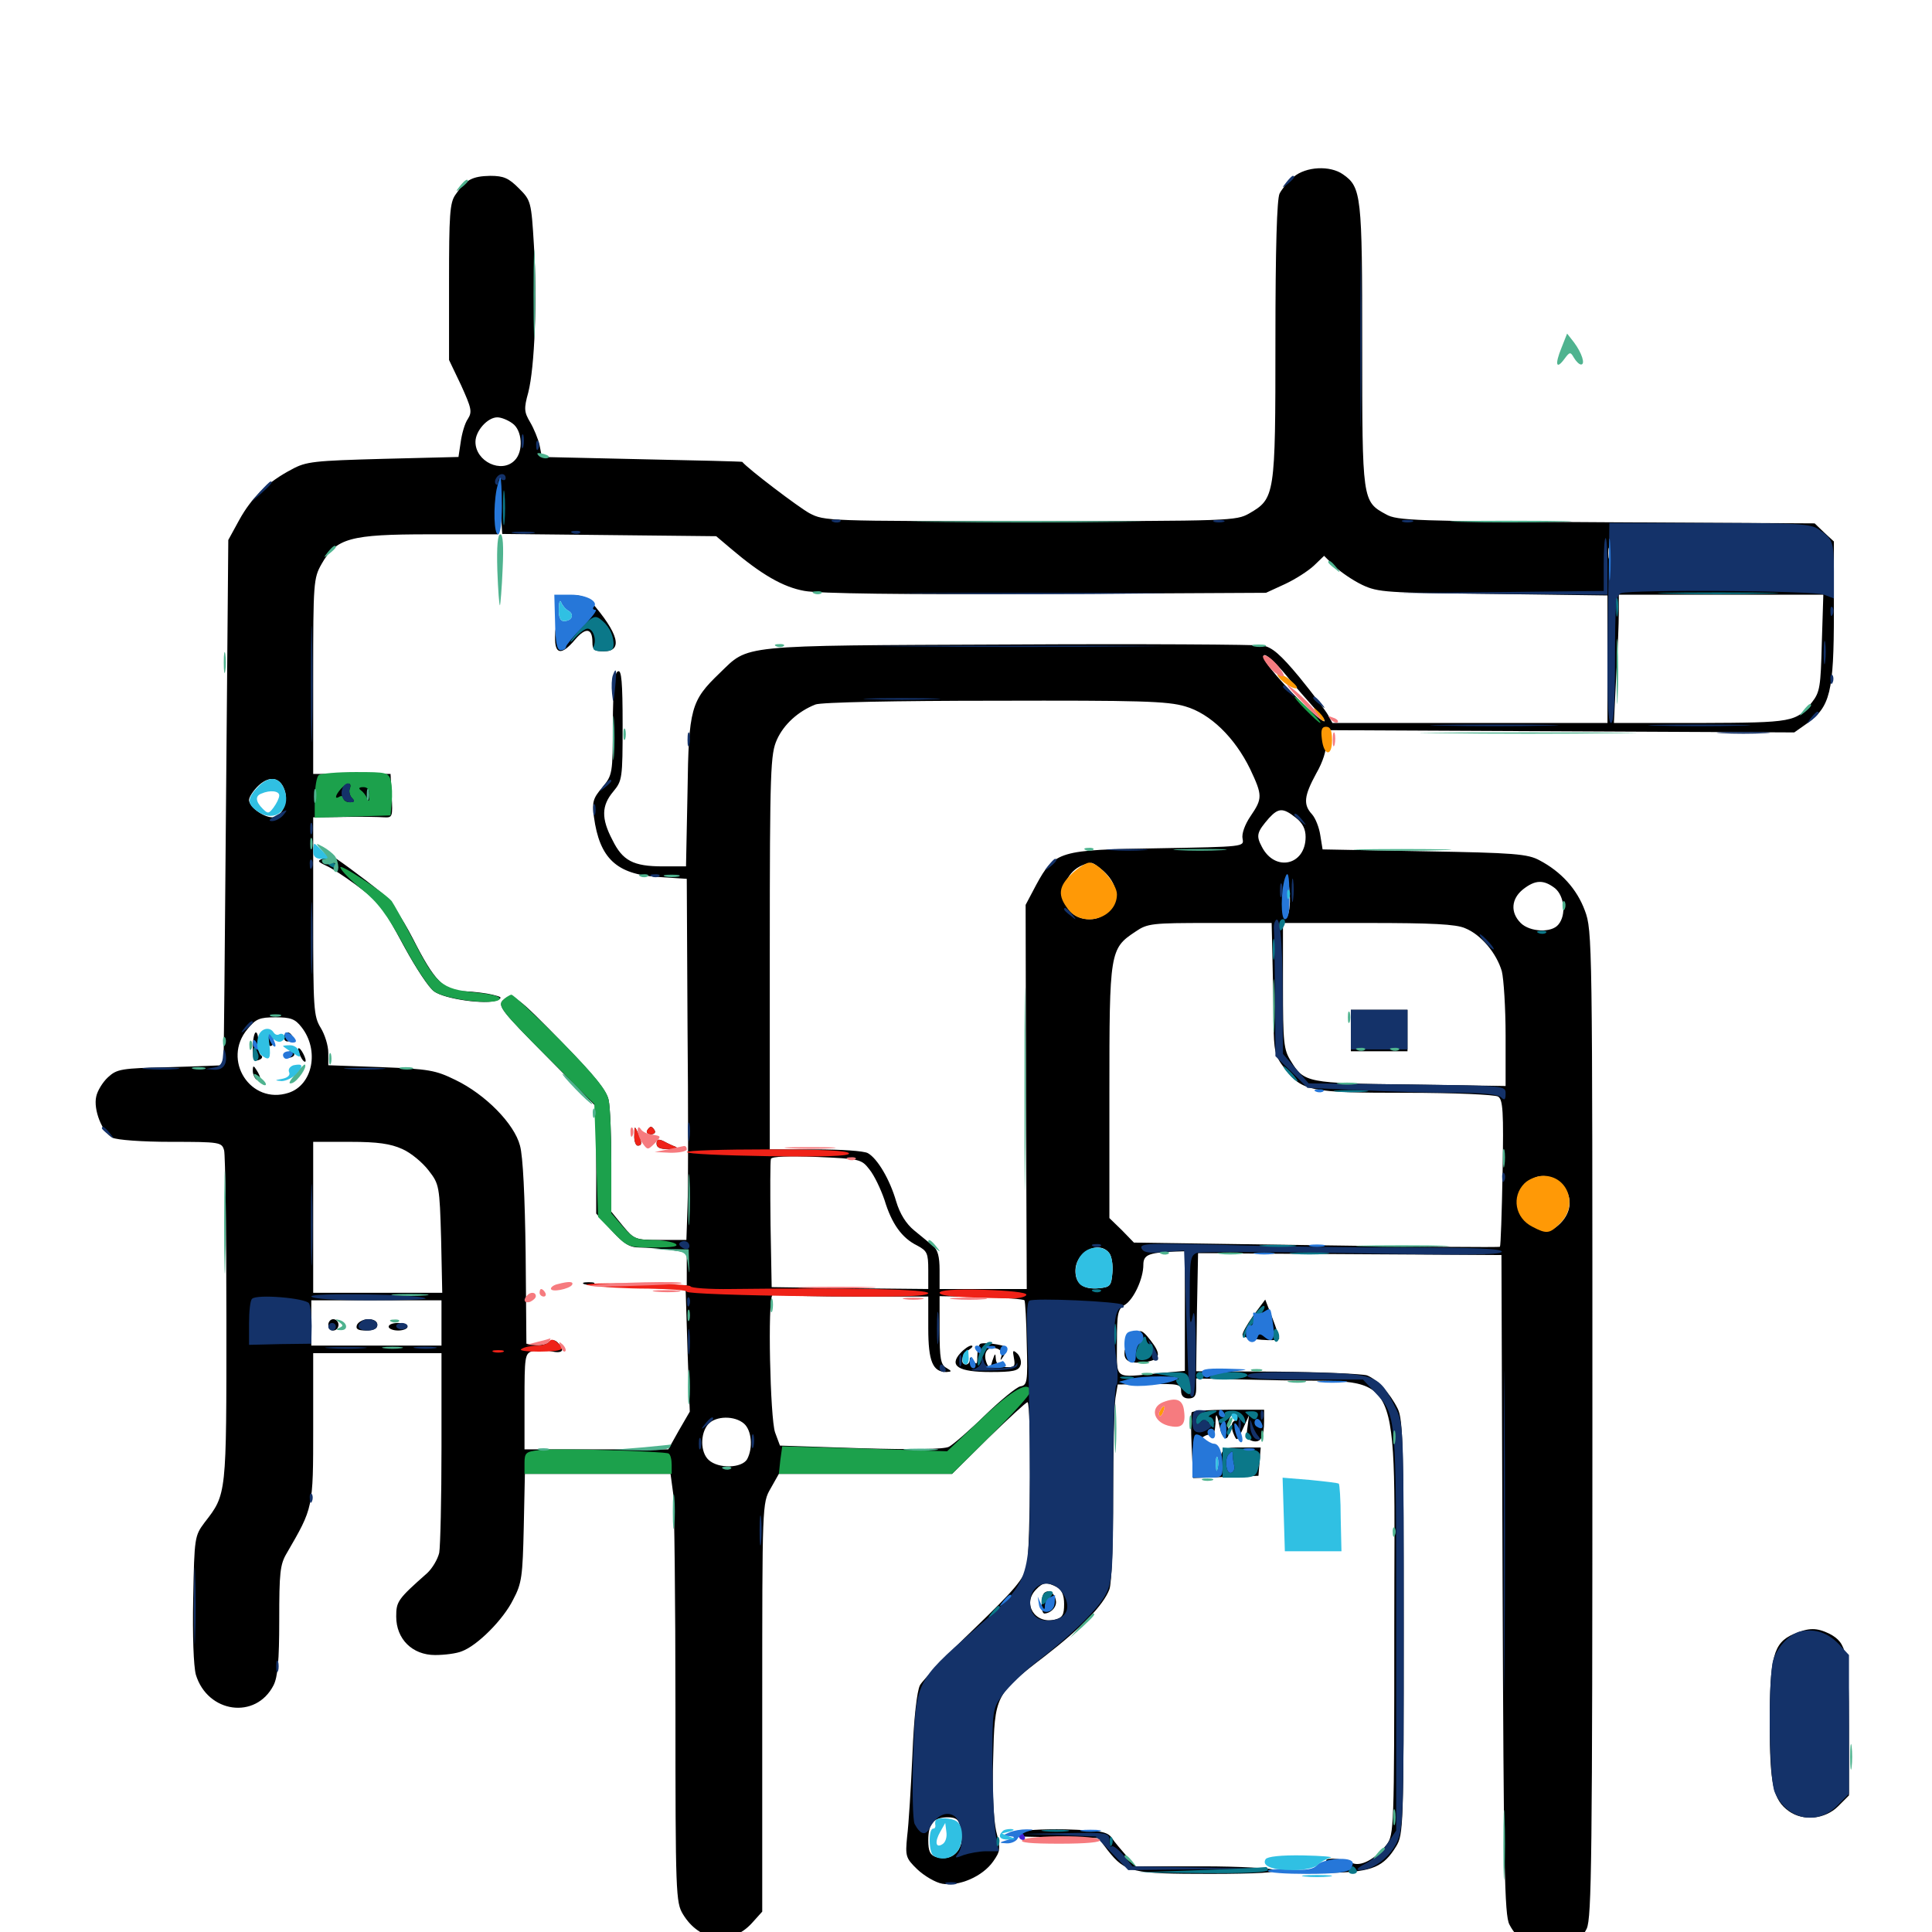 <svg xmlns="http://www.w3.org/2000/svg" viewBox="0 -1000 1000 1000">
	<path fill="#000000" d="M669.531 -908.398C666.797 -906.055 663.477 -902.148 662.305 -899.805C660.938 -897.07 660.156 -871.875 660.156 -823.633C660.156 -743.164 659.961 -741.992 646.484 -734.18C639.844 -730.469 636.719 -730.273 533.203 -730.273C428.125 -730.273 426.758 -730.273 418.945 -734.375C413.281 -737.5 387.5 -757.031 384.18 -760.938C383.984 -761.133 360.547 -761.719 332.031 -762.305L280.469 -763.477L279.297 -769.531C278.516 -772.852 276.367 -778.125 274.414 -781.445C271.289 -786.719 271.094 -788.477 273.438 -796.875C276.758 -809.961 278.125 -844.922 276.367 -872.852C275 -895.703 274.805 -896.289 268.555 -902.539C263.281 -907.812 260.742 -908.984 253.711 -908.984C244.531 -908.789 241.016 -907.031 235.742 -899.219C232.812 -895.117 232.422 -888.867 232.422 -854.102V-813.672L238.672 -800.586C243.945 -788.867 244.531 -786.914 242.188 -783.203C240.625 -781.055 239.062 -775.586 238.477 -771.289L237.305 -763.477L198.242 -762.5C162.5 -761.523 158.398 -761.133 150.977 -757.031C138.672 -750.586 130.273 -742.578 123.828 -730.859L118.164 -720.508L116.992 -584.766C116.406 -510.156 115.82 -448.828 115.625 -448.633C115.43 -448.633 102.93 -448.047 88.086 -447.656C62.5 -447.07 60.547 -446.68 55.859 -442.383C53.125 -439.844 50.391 -435.352 49.805 -432.422C48.242 -425.586 52.93 -413.867 58.203 -411.133C60.547 -409.961 73.438 -408.984 88.477 -408.984C114.062 -408.984 114.844 -408.789 116.016 -404.492C116.602 -402.148 117.188 -362.5 117.188 -316.602C117.188 -225.781 117.383 -226.758 105.859 -211.914C100.781 -205.078 100.586 -204.297 100 -172.656C99.609 -153.125 100.195 -137.695 101.367 -133.203C107.422 -113.281 132.422 -109.766 141.602 -127.734C143.75 -132.031 144.531 -140.43 144.531 -161.328C144.531 -185.938 144.922 -190.234 148.438 -196.094C162.109 -219.727 162.109 -219.141 162.109 -261.133V-299.609H195.312H228.516V-250.977C228.516 -224.219 227.93 -199.609 227.344 -196.289C226.562 -192.969 223.828 -188.281 221.094 -185.742C205.859 -172.266 205.078 -171.094 205.078 -163.281C205.078 -151.562 213.477 -143.359 225.195 -143.359C230.078 -143.359 236.328 -144.141 239.062 -145.312C247.07 -148.242 260.547 -161.719 265.625 -172.07C270.117 -180.469 270.508 -184.18 271.094 -209.375L271.68 -237.109H309.375H347.07L348.438 -226.953C349.023 -221.289 349.609 -171.289 349.609 -116.016C349.609 -19.727 349.805 -15.234 353.516 -9.18C362.109 5.078 378.516 7.227 389.258 -4.688L394.531 -10.547V-116.211C394.531 -221.289 394.531 -222.07 398.828 -229.492L403.125 -237.109H447.852H492.773L511.523 -255.664C522.07 -265.82 531.055 -274.219 531.836 -274.219C533.789 -274.219 533.398 -198.438 531.445 -189.258C529.883 -182.812 525.391 -177.344 504.297 -157.031C490.234 -143.555 477.734 -130.469 476.172 -127.734C474.609 -124.609 473.047 -111.133 472.266 -91.602C471.484 -74.414 470.312 -55.469 469.531 -49.414C468.555 -39.258 468.75 -38.281 474.805 -32.422C478.32 -29.102 484.18 -25.586 487.695 -25C496.289 -23.438 508.594 -28.711 514.062 -36.523C517.773 -41.797 517.969 -42.969 515.625 -52.148C514.258 -58.594 513.477 -72.461 514.062 -89.648C514.844 -122.461 515.039 -123.047 540.82 -142.773C559.766 -157.422 571.094 -169.141 574.219 -177.344C575.391 -180.469 576.172 -200.781 576.172 -225.977C576.172 -249.805 576.758 -272.461 577.344 -276.367L578.516 -283.398L594.922 -283.594C609.961 -283.789 611.328 -283.594 611.328 -280.078C611.328 -277.539 612.695 -276.172 615.234 -276.172C618.164 -276.172 619.141 -277.539 619.141 -281.25V-286.523L663.281 -285.547C727.148 -284.18 721.68 -296.094 721.68 -157.031C721.68 -53.711 721.484 -50.391 717.773 -45.312C711.719 -37.5 703.906 -33.398 699.414 -35.938C694.531 -38.477 683.203 -38.672 687.305 -36.133C689.648 -34.57 689.258 -33.984 685.352 -33.203C673.242 -30.664 674.023 -30.273 690.625 -30.664C710.547 -31.25 716.211 -33.789 722.656 -44.336C726.367 -50.391 726.562 -54.883 726.562 -157.617C726.562 -252.344 726.172 -265.43 723.438 -270.898C719.336 -279.102 712.891 -285.938 707.617 -288.086C705.273 -288.867 684.375 -289.844 661.133 -290.039L619.141 -290.234L619.531 -320.898L620.117 -351.367H632.422C639.062 -351.172 674.414 -350.977 710.742 -350.781L777.148 -350.391L777.734 -179.883C778.32 -33.203 778.711 -8.789 781.25 -3.906C790.039 13.281 813.477 14.453 821.289 -1.758C823.828 -7.422 824.219 -37.305 824.219 -263.281C824.219 -513.281 824.219 -518.359 820.312 -528.711C816.211 -539.844 808.008 -548.828 796.875 -554.688C790.82 -558.008 783.789 -558.594 737.305 -559.375L684.57 -560.352L683.398 -567.578C682.812 -571.68 680.859 -576.562 679.102 -578.516C674.414 -583.594 675 -588.086 681.25 -599.609C684.766 -605.664 686.719 -611.914 686.328 -615.82L685.938 -622.07L807.227 -621.484L928.711 -620.898L935.352 -625.586C947.266 -634.18 949.219 -641.602 949.219 -683.008V-719.727L944.141 -724.414L939.258 -729.102L831.445 -729.688C732.812 -730.273 723.047 -730.469 717.383 -733.789C705.078 -740.43 705.078 -741.016 705.078 -821.094C705.078 -898.828 704.688 -903.125 695.117 -909.766C688.477 -914.453 675.977 -913.867 669.531 -908.398ZM265.234 -780.859C270.312 -777.344 271.094 -766.406 266.406 -761.719C259.57 -754.688 246.094 -761.133 246.094 -771.289C246.094 -776.953 252.344 -783.984 257.422 -783.984C259.375 -783.984 262.891 -782.617 265.234 -780.859ZM315.43 -723.047L370.703 -722.461L378.32 -716.016C393.945 -702.734 405.273 -696.094 416.406 -694.141C423.633 -692.773 467.578 -692.188 541.406 -692.578L655.273 -693.164L665.039 -697.656C670.508 -700.195 677.148 -704.492 680.078 -707.227L685.352 -712.305L690.82 -706.836C693.945 -703.906 700.195 -699.609 705.078 -697.266C713.281 -693.359 717.773 -693.164 773.047 -692.578L832.031 -691.797V-658.789V-625.781H760.742H689.648L687.305 -630.078C685.938 -632.422 679.297 -641.211 672.461 -649.609C662.891 -661.133 658.398 -665.039 653.711 -665.82C650.195 -666.406 590.82 -666.797 521.484 -666.406C380.664 -665.82 387.891 -666.406 372.461 -651.562C357.617 -637.305 356.445 -633.398 355.859 -590.234L355.078 -551.562H343.164C327.734 -551.562 322.266 -554.492 316.992 -565.234C311.133 -576.367 311.328 -583.008 317.383 -590.234C322.07 -595.898 322.266 -597.07 322.266 -624.805C322.266 -646.875 321.68 -653.32 319.922 -652.539C317.969 -651.953 317.383 -644.727 317.188 -625.391C317.188 -599.414 316.992 -598.828 311.719 -592.383C306.836 -586.719 306.445 -584.766 307.422 -577.148C310.352 -555.664 319.141 -547.461 340.625 -546.094L355.469 -545.117L355.859 -468.75C356.25 -426.758 356.25 -384.766 355.859 -375.391L355.273 -358.203H341.797C328.711 -358.203 328.32 -358.398 322.461 -365.43L316.406 -372.852V-398.438C316.406 -412.5 315.82 -426.953 315.039 -430.469C314.258 -435.156 307.812 -443.164 292.188 -459.18C267.383 -484.766 264.844 -486.719 260.352 -482.227C257.617 -479.297 259.375 -476.953 283.008 -453.125L308.594 -427.148V-399.414V-371.875L316.602 -363.086C323.047 -356.055 325.977 -354.297 331.055 -354.297C334.57 -354.297 341.406 -353.711 346.484 -353.125L355.469 -351.758V-343.359V-334.766L334.57 -334.375L313.477 -333.984L334.18 -333.398L354.883 -332.617L355.859 -300.977L357.031 -269.336L351.367 -259.57L345.898 -249.805H308.789H271.484V-274.609C271.484 -297.656 271.68 -299.414 275.391 -300.586C277.539 -301.367 282.031 -301.367 285.156 -300.586C291.211 -299.219 292.773 -300.977 288.672 -305.078C287.109 -306.641 285.742 -306.641 283.984 -305.273C282.617 -304.102 279.492 -303.516 276.953 -303.906L272.461 -304.492L272.07 -351.367C271.68 -380.469 270.703 -401.562 269.141 -407.031C266.211 -418.359 251.172 -433.594 235.742 -441.016C225.391 -446.094 222.07 -446.68 197.266 -447.656L169.922 -448.633V-455.078C169.922 -458.789 168.164 -464.453 166.016 -467.969C162.305 -474.023 162.109 -477.93 162.109 -525.781V-576.953L178.32 -577.148C187.109 -577.344 196.289 -577.148 198.828 -576.953C203.125 -576.758 203.32 -577.148 202.734 -588.086L202.148 -599.414H182.031H162.109V-650C162.109 -698.242 162.305 -700.781 166.406 -708.008C174.023 -721.484 181.055 -723.438 222.266 -723.438H257.812L257.422 -728.906C257.227 -731.836 257.422 -737.305 257.812 -741.016C258.398 -745.703 258.789 -744.141 259.18 -735.742L259.961 -723.633ZM833.398 -711.328C832.812 -709.961 832.422 -710.938 832.422 -713.672C832.422 -716.406 832.812 -717.383 833.398 -716.211C833.789 -714.844 833.789 -712.5 833.398 -711.328ZM942.969 -667.188C942.383 -644.531 941.992 -641.797 937.891 -636.523C929.688 -626.172 928.125 -625.977 880.078 -625.781H835.352L836.523 -649.609C837.305 -662.5 837.891 -677.539 837.891 -682.812V-692.188H890.82H943.75ZM665.625 -650.586C670.117 -644.922 676.562 -637.695 679.688 -634.18C689.844 -623.438 686.133 -624.414 674.609 -635.547C660.156 -649.805 651.367 -660.938 654.688 -660.938C656.055 -660.742 660.938 -656.25 665.625 -650.586ZM613.477 -634.375C626.367 -630.664 639.062 -618.359 647.07 -601.953C653.516 -588.281 653.516 -586.719 647.266 -577.539C644.336 -573.242 642.578 -568.359 643.164 -565.82C643.945 -561.719 643.945 -561.719 599.805 -560.938C548.242 -560.156 545.898 -559.57 536.328 -541.992L530.859 -531.641L531.055 -432.227L531.445 -332.812H508.789H486.328V-342.578C486.328 -349.609 485.352 -353.125 483.008 -355.078C481.055 -356.641 476.562 -360.352 473.242 -363.086C468.945 -366.602 465.82 -371.68 463.867 -378.125C460.547 -389.648 454.102 -400.391 449.219 -403.125C447.266 -404.297 434.961 -405.078 422.07 -405.078H398.438V-507.227C398.438 -602.344 398.828 -609.766 402.148 -617.188C405.664 -625 413.086 -631.836 422.07 -635.352C424.805 -636.523 464.453 -637.305 514.844 -637.305C590.039 -637.5 604.297 -637.109 613.477 -634.375ZM147.656 -589.844C149.023 -583.984 145.508 -576.953 141.016 -576.953C136.328 -576.953 128.906 -582.422 128.906 -585.938C128.906 -587.5 131.25 -591.016 133.984 -593.555C140.039 -599.023 145.703 -597.461 147.656 -589.844ZM190.82 -586.328C191.406 -587.695 191.211 -589.453 190.625 -590.039C190.039 -590.82 189.453 -589.648 189.648 -587.5C189.648 -585.352 190.234 -584.766 190.82 -586.328ZM670.703 -576.758C674.219 -574.023 675.781 -570.898 675.781 -566.797C675.781 -552.148 659.961 -548.438 653.125 -561.719C650 -567.578 650.586 -569.336 656.836 -576.562C661.719 -581.836 664.062 -582.031 670.703 -576.758ZM571.094 -549.219C578.125 -542.773 579.297 -535.938 574.219 -529.492C571.289 -525.781 568.164 -524.219 564.062 -524.219C545.508 -524.219 546.484 -551.172 564.844 -553.32C565.625 -553.516 568.359 -551.562 571.094 -549.219ZM666.016 -525.391C664.258 -523.828 663.867 -525.781 664.258 -533.008C664.844 -546.289 666.797 -548.828 667.578 -537.109C667.969 -531.836 667.188 -526.562 666.016 -525.391ZM804.883 -540.234C809.766 -536.133 810.742 -526.367 806.641 -521.484C803.125 -516.992 791.797 -517.578 787.109 -522.266C781.641 -527.734 782.227 -534.766 788.281 -539.648C794.727 -544.727 799.023 -544.727 804.883 -540.234ZM658.594 -505.273C658.789 -495.703 659.18 -480.469 659.18 -471.289C659.375 -455.859 659.766 -453.711 664.844 -447.07C674.023 -435.156 677.93 -434.375 727.93 -434.375C752.93 -434.375 773.828 -433.398 775.391 -432.422C777.93 -430.859 778.32 -424.805 777.734 -392.969C777.344 -372.266 776.758 -355.078 776.367 -354.688C775.977 -354.297 733.203 -354.688 681.25 -355.469L586.914 -356.836L580.664 -363.281L574.219 -369.531V-434.766C574.219 -507.422 574.414 -508.984 587.695 -517.773C593.945 -522.07 596.289 -522.266 626.172 -522.266H658.203ZM758.398 -519.531C766.602 -516.211 774.609 -506.641 777.344 -497.266C778.32 -493.359 779.297 -478.32 779.297 -464.062V-437.891L730.078 -438.672C676.367 -439.258 675 -439.648 668.164 -450.781C664.453 -456.641 664.062 -460.156 664.062 -489.844V-522.266H708.008C740.82 -522.266 753.711 -521.68 758.398 -519.531ZM156.055 -468.359C165.43 -456.445 161.914 -438.477 149.414 -434.375C129.688 -427.93 114.648 -451.367 128.125 -467.383C132.422 -472.656 134.375 -473.438 142.578 -473.438C150.391 -473.438 152.734 -472.656 156.055 -468.359ZM208.203 -405.273C212.695 -403.32 218.75 -398.242 221.875 -394.141C227.344 -387.109 227.539 -386.133 228.32 -358.789L228.906 -330.859H195.508H162.109V-369.922V-408.984H181.25C195.508 -408.984 202.148 -408.008 208.203 -405.273ZM450 -394.727C452.539 -391.602 455.859 -384.57 457.812 -378.906C461.523 -366.602 466.797 -359.18 474.805 -355.273C479.883 -352.539 480.469 -351.367 480.469 -342.578V-332.812L440.039 -333.203L399.414 -333.789L398.828 -366.016C398.633 -383.594 398.633 -399.023 399.023 -400.195C399.609 -401.367 407.812 -401.758 422.852 -401.172C445.117 -400.195 445.898 -400 450 -394.727ZM808.008 -387.109C814.062 -381.445 813.867 -373.047 807.617 -366.797C801.758 -360.938 796.289 -361.719 789.648 -369.141C784.18 -375.195 783.984 -379.688 789.258 -386.328C794.141 -392.578 801.758 -392.969 808.008 -387.109ZM574.023 -351.562C575.391 -350 576.172 -345.312 575.781 -341.211C575.195 -334.375 574.609 -333.789 568.75 -333.203C560.742 -332.422 556.641 -335.547 556.641 -342.188C556.641 -351.953 568.555 -358.203 574.023 -351.562ZM613.281 -321.289V-290.43L600.195 -289.258C576.172 -286.914 578.125 -285.352 578.125 -305.078C578.125 -320.117 578.516 -322.461 582.227 -324.609C586.914 -327.539 591.797 -338.281 591.797 -345.312C591.797 -350.391 594.336 -351.562 607.031 -352.148L613.281 -352.344ZM443.555 -328.906H480.469V-312.5C480.469 -295.312 482.812 -289.844 489.844 -289.844C492.773 -290.039 492.773 -290.234 489.844 -291.992C486.914 -293.555 486.328 -296.875 486.328 -311.523V-329.102L508.008 -328.711C519.922 -328.32 529.883 -327.539 530.273 -326.953C530.664 -326.367 531.25 -316.211 531.445 -304.492C532.031 -284.57 531.641 -283.008 528.125 -282.422C526.172 -282.031 517.773 -275.195 509.766 -267.383C501.758 -259.57 493.359 -252.344 491.211 -251.172C488.672 -249.805 472.656 -249.609 445.508 -250.391L403.711 -251.758L401.172 -258.594C398.633 -266.016 397.266 -327.148 399.805 -329.688C400.586 -330.273 402.344 -330.469 403.906 -329.883C405.273 -329.297 423.242 -328.906 443.555 -328.906ZM228.516 -315.234V-303.516H194.922H161.133V-315.234V-326.953H194.922H228.516ZM385.156 -263.086C389.062 -259.57 389.844 -250.586 386.719 -244.727C383.984 -240.039 371.875 -239.648 366.797 -244.336C362.5 -248.242 362.305 -258.008 366.602 -262.891C370.508 -267.188 380.273 -267.383 385.156 -263.086ZM547.07 -178.516C549.609 -176.953 550.781 -174.414 550.781 -169.727C550.781 -164.258 550 -162.695 546.094 -161.719C535.742 -159.18 528.906 -169.922 536.328 -177.344C539.844 -181.055 541.797 -181.25 547.07 -178.516ZM497.266 -54.492C500 -43.555 493.75 -35.938 484.375 -38.867C481.445 -39.844 480.469 -41.797 480.469 -47.461C480.469 -56.055 483.203 -59.375 490.625 -59.375C494.727 -59.375 496.289 -58.203 497.266 -54.492ZM294.336 -690.82C296.68 -690.43 299.023 -688.672 299.609 -687.109C300.391 -685.156 300 -684.766 298.438 -685.547C297.07 -686.523 296.68 -685.938 297.461 -683.984C298.047 -682.031 296.68 -679.102 293.945 -676.562C290.625 -673.438 289.258 -673.047 288.477 -675C287.891 -676.367 287.305 -674.219 287.305 -670.312C287.109 -661.133 290.625 -660.547 297.656 -668.945C303.125 -675.391 306.641 -675 306.641 -667.578C306.641 -663.672 307.617 -662.891 312.5 -662.891C322.656 -662.891 320.312 -672.07 305.664 -688.867C303.906 -690.82 300.195 -691.992 296.484 -691.992C292.188 -691.797 291.406 -691.406 294.336 -690.82ZM167.383 -555.664C164.062 -554.492 164.258 -554.102 168.75 -551.953C175 -549.219 193.359 -535.742 196.875 -531.445C198.242 -529.883 203.906 -519.922 209.57 -509.375C215.234 -499.023 221.875 -488.867 224.609 -486.914C230.078 -482.812 251.562 -479.883 257.227 -482.227C260.156 -483.594 259.766 -483.984 254.883 -485.156C251.758 -485.938 245.312 -486.719 240.82 -486.914C229.688 -487.109 225 -491.992 213.672 -514.258C207.812 -525.586 201.562 -534.57 197.266 -538.086C188.281 -545.508 171.875 -557.422 171.289 -557.227C171.094 -557.227 169.336 -556.445 167.383 -555.664ZM328.32 -412.5C328.125 -409.375 329.102 -407.031 330.078 -407.031C332.422 -407.031 332.422 -408.594 330.078 -413.867C328.516 -417.383 328.32 -417.188 328.32 -412.5ZM334.961 -414.844C334.375 -413.867 335.156 -412.891 336.914 -412.891C338.672 -412.891 339.453 -413.867 338.867 -414.844C338.281 -416.016 337.305 -416.797 336.914 -416.797C336.523 -416.797 335.547 -416.016 334.961 -414.844ZM339.844 -408.008C339.844 -406.055 341.797 -405.078 346.289 -405.273C349.609 -405.273 351.172 -405.859 349.609 -406.445C348.047 -407.031 345.117 -408.398 343.359 -409.375C340.82 -410.547 339.844 -410.352 339.844 -408.008ZM302.344 -335.352C300.977 -335.938 301.953 -336.328 304.688 -336.328C307.422 -336.328 308.398 -335.938 307.227 -335.352C305.859 -334.961 303.516 -334.961 302.344 -335.352ZM699.219 -466.602V-455.859H713.867H728.516V-466.602V-477.344H713.867H699.219ZM130.859 -457.812C130.859 -451.562 131.445 -450.391 133.984 -451.367C135.742 -451.953 136.133 -453.125 135.156 -453.711C134.18 -454.297 133.594 -457.227 133.594 -460.352C133.789 -463.281 133.203 -465.625 132.422 -465.625C131.641 -465.625 130.859 -462.109 130.859 -457.812ZM138.672 -461.523C138.672 -459.375 139.453 -458.008 140.625 -458.789C141.602 -459.375 141.992 -461.133 141.211 -462.695C139.844 -466.797 138.672 -466.406 138.672 -461.523ZM147.07 -462.891C147.07 -461.328 148.242 -460.547 149.805 -461.133C151.172 -461.719 151.758 -462.891 151.172 -463.867C149.609 -466.602 147.07 -466.016 147.07 -462.891ZM154.297 -456.836C154.297 -455.859 155.273 -453.516 156.25 -451.953C157.227 -450.391 158.203 -450 158.203 -450.977C158.203 -452.148 157.227 -454.297 156.25 -455.859C155.273 -457.422 154.297 -458.008 154.297 -456.836ZM147.656 -454.297C147.07 -453.32 147.852 -452.539 149.414 -452.539C150.977 -452.539 152.344 -453.32 152.344 -454.297C152.344 -455.078 151.562 -455.859 150.586 -455.859C149.414 -455.859 148.242 -455.078 147.656 -454.297ZM130.859 -445.703C130.859 -443.945 131.836 -441.797 132.812 -441.211C135.352 -439.648 135.352 -442.188 132.812 -446.094C131.25 -448.633 130.859 -448.633 130.859 -445.703ZM586.914 -304.102C585.938 -298.828 585.156 -297.656 583.789 -299.805C582.422 -302.148 582.031 -301.953 582.031 -299.414C582.031 -295.312 585.352 -293.945 593.359 -295.117C600.586 -296.289 601.172 -299.023 595.508 -306.25C590.234 -313.086 588.672 -312.695 586.914 -304.102ZM507.227 -304.297C506.445 -303.516 505.859 -300.586 505.859 -297.852C505.859 -293.75 505.469 -293.359 503.906 -295.703C502.734 -297.656 501.953 -297.852 501.953 -296.289C501.953 -294.922 501.172 -293.75 500 -293.75C496.68 -293.75 497.852 -299.219 501.562 -301.367C503.32 -302.539 503.906 -303.516 502.734 -303.516C501.562 -303.516 499.023 -301.758 497.07 -299.609C491.016 -292.969 496.094 -289.844 512.695 -289.844C524.219 -289.844 527.148 -290.43 528.125 -293.164C528.906 -294.922 528.125 -297.656 526.758 -299.219C524.219 -301.562 524.023 -301.172 524.805 -297.07C525.586 -292.773 525.195 -292.188 520.703 -292.383C517.188 -292.773 515.625 -293.945 515.43 -296.68C515.234 -299.805 515.039 -299.805 513.672 -295.703C512.5 -291.406 512.109 -291.211 510.742 -294.336C508.594 -299.414 510.938 -303.32 515.43 -302.148C517.969 -301.562 518.945 -300 518.359 -298.047C517.578 -295.508 517.773 -295.508 519.531 -298.242C520.898 -300.195 521.484 -302.148 521.094 -302.539C519.336 -304.102 508.398 -305.469 507.227 -304.297ZM169.922 -314.258C169.922 -312.695 171.094 -311.328 172.461 -311.328C174.023 -311.328 175.195 -312.695 175.195 -314.258C175.195 -315.82 174.023 -317.188 172.461 -317.188C171.094 -317.188 169.922 -315.82 169.922 -314.258ZM184.766 -314.258C183.984 -312.109 185.156 -311.328 189.453 -311.328C193.359 -311.328 195.312 -312.305 195.312 -314.258C195.312 -316.016 193.555 -317.188 190.625 -317.188C188.086 -317.188 185.547 -315.82 184.766 -314.258ZM201.172 -313.281C201.172 -312.305 203.32 -311.328 206.055 -311.328C208.789 -311.328 210.938 -312.305 210.938 -313.281C210.938 -314.453 208.789 -315.234 206.055 -315.234C203.32 -315.234 201.172 -314.453 201.172 -313.281ZM540.43 -175.391C538.672 -173.438 538.672 -164.844 540.625 -164.844C544.141 -165.039 547.266 -168.555 546.484 -171.68C545.898 -175.586 542.578 -177.539 540.43 -175.391ZM648.633 -318.945C645.312 -314.258 642.773 -309.766 643.164 -308.789C643.75 -306.836 662.109 -305.273 662.109 -307.227C662.109 -307.812 660.547 -312.695 658.594 -317.773L654.883 -327.344ZM616.797 -268.945C616.406 -267.969 616.406 -260.156 616.797 -251.172L617.578 -234.961L634.375 -235.547L651.367 -236.133L651.953 -243.555L652.539 -250.781H642.773C633.594 -250.781 632.812 -250.391 631.641 -245.508C629.688 -236.133 629.297 -235.938 629.102 -244.141C628.906 -250.781 628.125 -252.539 624.609 -253.516C620.898 -254.492 620.703 -255.078 623.047 -256.445C624.609 -257.422 626.562 -257.812 627.344 -257.422C628.125 -256.836 628.906 -259.375 629.102 -262.891C629.297 -269.531 629.688 -269.141 631.641 -259.961C632.422 -257.031 633.789 -255.078 634.961 -255.664C635.938 -256.445 636.328 -258.398 635.938 -260.156C634.57 -264.062 637.891 -269.922 640.039 -267.773C640.82 -266.797 640.43 -265.43 639.062 -264.648C637.305 -263.672 637.109 -261.719 638.281 -258.398C640.234 -253.711 640.234 -253.711 643.359 -260.547L646.484 -267.383L645.703 -261.328C644.922 -256.445 645.508 -254.883 648.438 -254.102C652.539 -253.125 654.297 -256.055 654.297 -264.648V-270.312H635.938C625.781 -270.312 617.188 -269.727 616.797 -268.945ZM652.344 -260.547C652.344 -261.719 651.562 -262.5 650.391 -262.5C649.414 -262.5 648.438 -261.719 648.438 -260.547C648.438 -259.57 649.414 -258.594 650.391 -258.594C651.562 -258.594 652.344 -259.57 652.344 -260.547ZM928.125 -154.102C917.969 -149.609 916.016 -142.383 916.016 -108.203C916.016 -76.367 917.773 -68.359 925.977 -62.5C933.398 -57.227 944.727 -58.398 951.367 -65.039L957.031 -70.703V-106.055C957.031 -144.336 955.859 -149.609 947.07 -154.297C940.234 -157.617 936.328 -157.617 928.125 -154.102ZM527.344 -51.562C525.781 -50.586 524.805 -49.609 525.391 -49.609C525.977 -49.414 535.938 -49.219 547.461 -49.023L568.555 -48.633L573.438 -42.188C582.422 -30.859 585.742 -30.078 626.367 -30.078C650.781 -30.078 662.109 -30.859 660.156 -32.031C658.594 -33.008 641.602 -33.984 622.656 -33.984H587.891L583.008 -39.453C580.273 -42.578 576.758 -46.68 575.391 -48.828C573.047 -51.953 569.531 -52.539 551.367 -53.125C539.258 -53.32 529.102 -52.734 527.344 -51.562Z"/>
	<path fill="#ff9906" d="M661.133 -650.781C662.305 -647.656 669.922 -642.578 671.289 -643.945C671.68 -644.531 669.336 -646.875 666.211 -649.219C662.695 -651.562 660.547 -652.344 661.133 -650.781ZM681.836 -630.273C683.203 -627.93 684.766 -626.367 685.352 -626.953C685.938 -627.344 684.766 -629.297 682.812 -631.25C679.492 -634.375 679.297 -634.375 681.836 -630.273ZM684.18 -617.578C685.156 -608.789 689.453 -608.008 689.453 -616.797C689.453 -621.875 688.672 -623.828 686.328 -623.828C684.18 -623.828 683.594 -622.266 684.18 -617.578ZM554.883 -547.852C547.852 -541.211 547.266 -536.523 552.93 -529.297C560.742 -519.336 578.125 -524.805 578.125 -537.109C578.125 -542.578 568.555 -553.516 563.867 -553.516C562.305 -553.516 558.203 -550.977 554.883 -547.852ZM789.062 -387.5C782.227 -380.664 784.18 -369.531 793.164 -365.039C800.586 -361.133 802.148 -361.328 807.617 -366.992C816.992 -376.172 811.523 -391.406 798.828 -391.406C795.508 -391.406 791.211 -389.648 789.062 -387.5ZM600.586 -270.117C599.805 -268.945 599.609 -267.773 600.195 -267.188C600.586 -266.602 601.562 -267.578 602.148 -269.336C603.516 -272.656 602.344 -273.242 600.586 -270.117Z"/>
	<path fill="#ef2218" d="M328.32 -412.5C328.125 -409.375 329.102 -407.031 330.078 -407.031C332.422 -407.031 332.422 -408.594 330.078 -413.867C328.516 -417.383 328.32 -417.188 328.32 -412.5ZM334.961 -414.844C334.375 -413.867 335.156 -412.891 336.914 -412.891C338.672 -412.891 339.453 -413.867 338.867 -414.844C338.281 -416.016 337.305 -416.797 336.914 -416.797C336.523 -416.797 335.547 -416.016 334.961 -414.844ZM339.844 -408.008C339.844 -406.055 341.797 -405.078 346.289 -405.273C349.609 -405.273 351.172 -405.859 349.609 -406.445C348.047 -407.031 345.117 -408.398 343.359 -409.375C340.82 -410.547 339.844 -410.352 339.844 -408.008ZM355.469 -403.711C355.469 -402.734 374.414 -401.953 397.461 -401.562C425.977 -401.172 439.453 -401.562 439.453 -402.93C439.453 -404.492 425.586 -405.078 397.461 -405.078C374.414 -405.078 355.469 -404.492 355.469 -403.711ZM305.664 -334.57C299.414 -335.352 307.031 -335.938 326.562 -335.742C343.555 -335.742 357.422 -334.961 357.422 -334.18C357.422 -333.398 366.797 -332.617 378.516 -332.812C443.75 -333.594 480.469 -332.617 480.469 -330.664C480.469 -328.906 463.672 -328.516 417.969 -329.102C383.594 -329.492 355.469 -330.469 355.469 -331.445C355.469 -332.227 346.484 -332.812 335.547 -333.008C324.414 -333.008 311.133 -333.789 305.664 -334.57ZM486.328 -330.859C486.328 -329.102 496.68 -328.32 524.023 -327.93C527.93 -327.93 531.25 -328.906 531.25 -329.883C531.25 -331.055 522.07 -332.031 508.789 -332.422C494.336 -332.812 486.328 -332.227 486.328 -330.859ZM284.18 -305.469C283.594 -304.492 280.664 -303.516 277.734 -303.516C274.805 -303.516 271.289 -302.734 269.922 -301.758C268.359 -300.977 272.266 -300.391 279.102 -300.391C291.406 -300.586 292.969 -301.367 288.281 -305.273C286.328 -306.836 285.156 -307.031 284.18 -305.469ZM255.469 -300.195C254.102 -300.781 255.078 -301.172 257.812 -301.172C260.547 -301.172 261.523 -300.781 260.352 -300.195C258.984 -299.805 256.641 -299.805 255.469 -300.195Z"/>
	<path fill="#1ca14c" d="M675.781 -632.617C679.492 -628.906 682.812 -625.781 683.398 -625.781C683.984 -625.781 681.445 -628.906 677.734 -632.617C674.023 -636.328 670.703 -639.453 670.117 -639.453C669.531 -639.453 672.07 -636.328 675.781 -632.617ZM165.039 -598.828C163.867 -598.047 163.086 -592.773 162.891 -587.109V-576.758L182.422 -577.344L202.148 -577.93L202.734 -584.57C203.125 -588.281 202.93 -593.164 202.344 -595.703C201.172 -600.195 200.391 -600.391 183.984 -600.391C174.609 -600.391 166.016 -599.609 165.039 -598.828ZM181.055 -591.797C180.469 -590.43 181.055 -588.086 182.227 -586.914C183.789 -585.352 183.594 -584.766 181.055 -584.766C179.297 -584.766 177.734 -585.742 177.734 -586.914C177.734 -587.891 176.953 -588.281 175.781 -587.695C173.047 -585.938 173.438 -588.281 176.367 -591.602C179.492 -595.117 182.422 -595.312 181.055 -591.797ZM191.211 -588.281C191.211 -585.156 190.82 -584.766 190.039 -586.719C189.453 -588.281 187.891 -590.234 186.719 -591.016C185.352 -591.992 185.938 -592.578 188.086 -592.578C190.234 -592.578 191.406 -591.211 191.211 -588.281ZM176.172 -550.977C176.562 -549.414 181.445 -544.336 187.305 -539.648C195.703 -532.812 200.195 -526.758 208.984 -510.742C214.844 -499.609 222.07 -488.867 224.609 -486.914C230.469 -482.617 256.445 -479.492 258.594 -482.812C259.375 -484.18 255.078 -485.352 245.898 -486.328C228.516 -488.086 225.781 -490.43 213.867 -513.477C208.789 -523.242 203.711 -532.227 202.734 -533.594C198.633 -538.281 175.391 -553.516 176.172 -550.977ZM259.961 -482.031C257.617 -479.297 260.352 -475.781 282.422 -453.711L307.617 -428.516L308.594 -399.219L309.57 -370.117L317.383 -362.109C324.805 -354.492 325.195 -354.297 338.867 -354.297C348.438 -354.297 351.562 -354.883 349.609 -356.25C348.047 -357.227 342.578 -358.203 337.695 -358.203C329.688 -358.203 327.734 -358.984 322.461 -365.039L316.406 -372.07V-398.047C316.406 -412.305 315.82 -427.148 315.039 -430.664C314.062 -435.742 307.812 -443.359 290.234 -461.328C277.148 -474.414 265.82 -485.156 264.648 -485.156C263.672 -484.961 261.523 -483.594 259.961 -482.031ZM507.812 -265.43L490.234 -248.828L447.461 -250.195L404.883 -251.367L403.906 -244.336L403.125 -237.109H447.852H492.773L512.891 -257.031C524.023 -267.969 533.203 -278.125 533.203 -279.492C533.203 -285.938 524.023 -280.859 507.812 -265.43ZM278.906 -249.414C272.266 -248.633 271.484 -248.047 271.484 -242.773V-237.109H309.57H347.656V-241.797C347.656 -244.531 347.07 -247.07 346.094 -247.656C343.945 -248.828 287.5 -250.586 278.906 -249.414Z"/>
	<path fill="#143269" d="M665.82 -905.664C663.281 -902.539 663.477 -902.344 666.602 -904.883C669.727 -907.422 670.703 -908.984 669.141 -908.984C668.75 -908.984 667.188 -907.422 665.82 -905.664ZM704.102 -823.047C704.102 -783.789 704.297 -767.773 704.492 -787.5C704.883 -807.031 704.883 -839.062 704.492 -858.789C704.297 -878.32 704.102 -862.305 704.102 -823.047ZM269.922 -771.289C269.922 -768.164 270.312 -766.992 270.898 -768.945C271.289 -770.703 271.289 -773.438 270.898 -774.805C270.312 -775.977 269.922 -774.609 269.922 -771.289ZM277.539 -769.141C277.539 -766.992 278.125 -766.406 278.711 -767.969C279.297 -769.336 279.102 -771.094 278.516 -771.68C277.93 -772.461 277.344 -771.289 277.539 -769.141ZM256.836 -752.539C256.055 -751.367 256.055 -750 256.641 -749.414C257.227 -748.633 257.812 -749.219 257.812 -750.586C257.812 -751.953 258.789 -752.344 259.766 -751.758C260.938 -751.172 261.719 -751.562 261.719 -752.539C261.719 -755.273 258.398 -755.273 256.836 -752.539ZM134.57 -745.508L129.883 -740.039L135.352 -744.727C140.234 -749.219 141.602 -750.781 140.039 -750.781C139.648 -750.781 137.305 -748.438 134.57 -745.508ZM431.25 -729.883C429.688 -730.469 430.273 -731.055 432.422 -731.055C434.57 -731.25 435.742 -730.664 434.961 -730.078C434.375 -729.492 432.617 -729.297 431.25 -729.883ZM628.516 -729.883C627.148 -730.469 628.125 -730.859 630.859 -730.859C633.594 -730.859 634.57 -730.469 633.398 -729.883C632.031 -729.492 629.688 -729.492 628.516 -729.883ZM726.172 -729.883C724.805 -730.469 725.781 -730.859 728.516 -730.859C731.25 -730.859 732.227 -730.469 731.055 -729.883C729.688 -729.492 727.344 -729.492 726.172 -729.883ZM832.227 -677.539C831.641 -640.039 832.227 -625.781 833.789 -625.781C835.352 -625.781 835.938 -635.547 835.938 -658.789C835.938 -687.109 836.328 -691.992 839.062 -692.969C844.141 -694.922 938.867 -694.336 944.141 -692.188L949.219 -690.234V-704.492C949.219 -719.727 948.633 -721.094 941.406 -725.977C937.305 -728.906 930.273 -729.297 884.766 -729.297H833.008ZM266.211 -724.023C263.086 -724.414 265.234 -724.805 270.508 -724.805C275.977 -724.805 278.32 -724.414 275.977 -724.023C273.438 -723.633 269.141 -723.633 266.211 -724.023ZM296.484 -724.023C294.922 -724.609 295.508 -725.195 297.656 -725.195C299.805 -725.391 300.977 -724.805 300.195 -724.219C299.609 -723.633 297.852 -723.438 296.484 -724.023ZM830.078 -707.812V-694.141L776.953 -693.555L723.633 -693.164L777.93 -692.578L832.031 -692.188V-706.836C832.031 -714.844 831.641 -721.484 831.055 -721.484C830.469 -721.484 830.078 -715.43 830.078 -707.812ZM160.938 -646.289C160.938 -619.531 161.328 -608.203 161.523 -621.289C161.914 -634.375 161.914 -656.25 161.523 -670.117C161.328 -683.789 160.938 -673.242 160.938 -646.289ZM480.078 -692.773C449.609 -692.969 474.414 -693.164 535.156 -693.164C595.898 -693.164 620.703 -692.969 590.43 -692.773C559.961 -692.383 510.352 -692.383 480.078 -692.773ZM947.461 -683.203C947.461 -681.055 948.047 -680.469 948.633 -682.031C949.219 -683.398 949.023 -685.156 948.438 -685.742C947.852 -686.523 947.266 -685.352 947.461 -683.203ZM943.945 -661.914C943.945 -656.641 944.336 -654.492 944.727 -657.617C945.117 -660.547 945.117 -664.844 944.727 -667.383C944.336 -669.727 943.945 -667.383 943.945 -661.914ZM466.406 -665.43C432.812 -665.625 459.766 -665.82 526.367 -665.82C592.969 -665.82 620.508 -665.625 587.5 -665.43C554.492 -665.039 500 -665.039 466.406 -665.43ZM317.188 -650.391C316.602 -648.828 316.406 -644.727 316.797 -641.016C317.383 -635.352 317.578 -635.742 318.359 -643.945C319.336 -653.32 318.945 -655.273 317.188 -650.391ZM947.461 -648.047C947.461 -645.898 948.047 -645.312 948.633 -646.875C949.219 -648.242 949.023 -650 948.438 -650.586C947.852 -651.367 947.266 -650.195 947.461 -648.047ZM664.062 -644.531C664.062 -644.141 665.625 -642.578 667.578 -641.211C670.508 -638.672 670.703 -638.867 668.164 -641.992C665.625 -645.117 664.062 -646.094 664.062 -644.531ZM450.781 -638.086C441.797 -638.281 449.023 -638.672 466.797 -638.672C484.57 -638.672 491.797 -638.281 483.008 -638.086C474.023 -637.695 459.57 -637.695 450.781 -638.086ZM679.688 -638.672C679.688 -638.281 681.25 -636.719 683.203 -635.352C686.133 -632.812 686.328 -633.008 683.789 -636.133C681.25 -639.258 679.688 -640.234 679.688 -638.672ZM937.305 -628.32C934.766 -625.195 934.961 -625 938.086 -627.539C941.211 -630.078 942.188 -631.641 940.625 -631.641C940.234 -631.641 938.672 -630.078 937.305 -628.32ZM746.68 -624.414C731.836 -624.609 743.945 -625 773.438 -625C802.93 -625 815.039 -624.609 800.391 -624.414C785.547 -624.023 761.328 -624.023 746.68 -624.414ZM857.812 -624.414C846.289 -624.609 856.25 -625 879.883 -625C903.516 -625 912.891 -624.609 900.781 -624.414C888.672 -624.023 869.336 -624.023 857.812 -624.414ZM355.859 -616.992C355.859 -613.867 356.25 -612.695 356.836 -614.648C357.227 -616.406 357.227 -619.141 356.836 -620.508C356.25 -621.68 355.859 -620.312 355.859 -616.992ZM891.211 -620.508C884.961 -620.898 890.039 -621.094 902.344 -621.094C914.648 -621.094 919.727 -620.898 913.672 -620.508C907.422 -620.117 897.266 -620.117 891.211 -620.508ZM312.305 -593.164C309.766 -590.039 309.961 -589.844 313.086 -592.383C314.844 -593.75 316.406 -595.312 316.406 -595.703C316.406 -597.266 314.844 -596.289 312.305 -593.164ZM177.344 -592.188C175.781 -588.281 177.734 -584.766 181.25 -584.766C183.594 -584.766 183.789 -585.352 182.227 -586.914C181.055 -588.086 180.469 -590.43 181.055 -591.797C181.641 -593.359 181.25 -594.531 180.078 -594.531C179.102 -594.531 177.734 -593.359 177.344 -592.188ZM307.031 -580.859C307.031 -578.125 307.422 -577.148 308.008 -578.516C308.398 -579.688 308.398 -582.031 308.008 -583.398C307.422 -584.57 307.031 -583.594 307.031 -580.859ZM142.578 -577.734C139.258 -575.977 138.672 -575 140.82 -575C142.578 -575 145.117 -576.367 146.484 -577.93C149.414 -581.445 149.023 -581.445 142.578 -577.734ZM669.922 -578.125C669.922 -577.734 671.484 -576.172 673.438 -574.805C676.367 -572.266 676.562 -572.461 674.023 -575.586C671.484 -578.711 669.922 -579.688 669.922 -578.125ZM160.547 -571.094C160.547 -568.359 160.938 -567.383 161.523 -568.75C161.914 -569.922 161.914 -572.266 161.523 -573.633C160.938 -574.805 160.547 -573.828 160.547 -571.094ZM574.805 -559.961C569.727 -560.352 573.438 -560.547 583.008 -560.547C592.773 -560.547 596.875 -560.352 592.383 -559.961C587.891 -559.57 579.883 -559.57 574.805 -559.961ZM160.352 -552.344C160.352 -550.195 160.938 -549.609 161.523 -551.172C162.109 -552.539 161.914 -554.297 161.328 -554.883C160.742 -555.664 160.156 -554.492 160.352 -552.344ZM542.773 -552.148C540.234 -549.023 540.43 -548.828 543.555 -551.367C546.68 -553.906 547.656 -555.469 546.094 -555.469C545.703 -555.469 544.141 -553.906 542.773 -552.148ZM337.5 -546.289C335.938 -546.875 336.523 -547.461 338.672 -547.461C340.82 -547.656 341.992 -547.07 341.211 -546.484C340.625 -545.898 338.867 -545.703 337.5 -546.289ZM668.555 -538.867C668.555 -533.594 668.945 -531.445 669.336 -534.57C669.727 -537.5 669.727 -541.797 669.336 -544.336C668.945 -546.68 668.555 -544.336 668.555 -538.867ZM160.938 -514.453C160.938 -497.852 161.328 -491.016 161.523 -499.414C161.914 -507.617 161.914 -521.289 161.523 -529.688C161.328 -537.891 160.938 -531.055 160.938 -514.453ZM662.5 -538.867C662.5 -535.742 662.891 -534.57 663.477 -536.523C663.867 -538.281 663.867 -541.016 663.477 -542.383C662.891 -543.555 662.5 -542.188 662.5 -538.867ZM550.781 -529.297C550.781 -528.906 552.344 -527.344 554.297 -525.977C557.227 -523.438 557.422 -523.633 554.883 -526.758C552.344 -529.883 550.781 -530.859 550.781 -529.297ZM659.961 -523.047C659.375 -522.07 659.18 -520.117 659.375 -518.945C659.57 -517.578 659.766 -502.148 659.961 -484.961L660.156 -453.32L668.555 -445.117L676.758 -436.914L703.906 -435.742C718.945 -434.961 740.82 -434.375 752.93 -434.375C767.188 -434.375 775.391 -433.594 776.953 -432.031C778.711 -430.273 779.297 -430.664 779.297 -433.984C779.297 -438.086 779.102 -438.086 728.32 -438.672L677.344 -439.258L670.703 -446.875L664.062 -454.492L663.867 -485.938C663.867 -514.648 662.305 -527.93 659.961 -523.047ZM768.555 -512.5C770.508 -510.352 772.461 -508.594 773.047 -508.594C773.633 -508.594 772.461 -510.352 770.508 -512.5C768.555 -514.648 766.602 -516.406 766.016 -516.406C765.43 -516.406 766.602 -514.648 768.555 -512.5ZM699.219 -467.188V-456.836H713.867H728.516V-466.992V-477.344H713.867H699.219ZM126.758 -468.164C124.219 -465.039 124.414 -464.844 127.539 -467.383C129.297 -468.75 130.859 -470.312 130.859 -470.703C130.859 -472.266 129.297 -471.289 126.758 -468.164ZM115.43 -453.516C115.234 -449.805 114.062 -448.047 110.938 -447.461L106.445 -446.68L110.938 -446.289C115.82 -446.094 117.969 -449.609 116.602 -455.273C116.016 -457.617 115.625 -457.031 115.43 -453.516ZM75.781 -446.68C71.094 -447.07 74.414 -447.461 83.008 -447.461C91.602 -447.461 95.312 -447.07 91.406 -446.68C87.305 -446.289 80.273 -446.289 75.781 -446.68ZM180.273 -446.68C175.195 -447.07 178.906 -447.266 188.477 -447.266C198.242 -447.266 202.344 -447.07 197.852 -446.68C193.359 -446.289 185.352 -446.289 180.273 -446.68ZM356.055 -413.867C356.055 -409.57 356.445 -408.008 356.836 -410.547C357.227 -412.891 357.227 -416.406 356.836 -418.359C356.25 -420.117 355.859 -418.164 356.055 -413.867ZM52.734 -416.016C52.734 -415.625 54.297 -414.062 56.25 -412.695C59.18 -410.156 59.375 -410.352 56.836 -413.477C54.297 -416.602 52.734 -417.578 52.734 -416.016ZM160.938 -366.016C160.938 -347.266 161.328 -339.453 161.523 -349.023C161.914 -358.398 161.914 -373.633 161.523 -383.203C161.328 -392.578 160.938 -384.766 160.938 -366.016ZM777.539 -390.234C777.539 -388.086 778.125 -387.5 778.711 -389.062C779.297 -390.43 779.102 -392.188 778.516 -392.773C777.93 -393.555 777.344 -392.383 777.539 -390.234ZM351.562 -356.055C351.562 -355.273 352.734 -354.297 354.102 -353.711C355.664 -353.125 356.836 -353.711 356.836 -355.078C356.836 -356.445 355.664 -357.617 354.102 -357.617C352.734 -357.617 351.562 -356.836 351.562 -356.055ZM566.016 -354.883C564.453 -355.469 565.039 -356.055 567.188 -356.055C569.336 -356.25 570.508 -355.664 569.727 -355.078C569.141 -354.492 567.383 -354.297 566.016 -354.883ZM590.82 -353.906C591.797 -351.758 594.336 -351.172 602.539 -351.953L612.891 -352.734L614.062 -317.969C615.234 -278.906 615.43 -275.977 617.578 -277.344C618.359 -277.93 618.945 -289.062 618.945 -302.148C618.75 -318.945 618.164 -323.633 617.188 -318.164C616.016 -312.695 615.625 -316.211 615.82 -330.273C615.82 -348.242 616.211 -350.391 619.727 -351.562C621.68 -352.148 658.008 -352.148 700.391 -351.367C757.422 -350.195 777.344 -350.391 777.344 -352.148C777.344 -353.711 763.086 -354.297 726.172 -354.297C697.852 -354.297 655.664 -354.883 632.227 -355.664C595.117 -356.641 589.844 -356.445 590.82 -353.906ZM778.32 -206.836C778.32 -132.812 778.516 -102.734 778.711 -140.039C779.102 -177.539 779.102 -238.086 778.711 -274.805C778.516 -311.523 778.32 -281.055 778.32 -206.836ZM161.133 -328.906C161.914 -327.734 173.438 -326.953 191.797 -326.953C208.008 -326.953 220.898 -327.344 220.312 -327.93C218.164 -330.078 159.766 -331.055 161.133 -328.906ZM130.469 -327.734C129.492 -326.953 128.906 -321.289 128.906 -315.039V-303.906L145.117 -304.297L161.133 -304.492L161.328 -313.672C161.328 -318.75 160.742 -324.023 159.961 -325.391C158.203 -328.125 132.812 -330.273 130.469 -327.734ZM355.664 -325.781C355.664 -323.633 356.25 -323.047 356.836 -324.609C357.422 -325.977 357.227 -327.734 356.641 -328.32C356.055 -329.102 355.469 -327.93 355.664 -325.781ZM532.812 -326.758C531.445 -325.977 531.25 -317.578 531.836 -304.297C532.422 -292.578 533.008 -262.305 533.008 -237.109C533.008 -180.273 533.789 -182.422 503.906 -156.055C473.828 -129.492 474.023 -129.883 472.656 -91.016C472.07 -73.242 472.461 -57.617 473.438 -55.859C476.367 -50.391 479.102 -49.609 481.25 -53.906C484.57 -60.156 489.648 -62.695 493.75 -60.156C497.852 -57.617 499.219 -44.727 495.898 -40.625C493.945 -38.086 494.336 -38.086 498.828 -39.844C501.758 -40.82 507.031 -41.797 510.547 -41.797H516.992L515.43 -50C514.648 -54.688 513.867 -71.289 513.672 -86.914C513.672 -115.234 513.672 -115.43 519.141 -123.047C522.266 -127.148 529.883 -134.57 536.133 -139.453C554.688 -153.711 568.555 -167.188 572.461 -175C575.781 -181.641 576.172 -187.109 576.172 -232.031C576.172 -259.375 576.953 -282.227 577.734 -282.812C578.711 -283.398 578.711 -289.844 577.734 -297.07C575.781 -311.328 576.953 -323.047 580.469 -323.047C581.641 -323.047 582.031 -323.633 581.25 -324.609C579.297 -326.367 535.352 -328.32 532.812 -326.758ZM550.781 -174.219C554.492 -167.383 551.758 -162.109 544.141 -161.328C537.305 -160.547 533.203 -163.867 533.203 -170.508C533.203 -181.445 545.312 -183.984 550.781 -174.219ZM484.961 -312.305C484.961 -304.883 485.352 -301.953 485.742 -306.055C486.133 -309.961 486.133 -316.211 485.742 -319.727C485.352 -323.047 484.961 -319.922 484.961 -312.305ZM186.914 -315.82C184.18 -313.281 185.742 -311.328 190.43 -311.328C193.555 -311.328 195.312 -312.5 195.312 -314.258C195.312 -317.188 189.258 -318.359 186.914 -315.82ZM169.922 -313.281C169.922 -312.305 170.898 -311.328 171.875 -311.328C173.047 -311.328 173.828 -312.305 173.828 -313.281C173.828 -314.453 173.047 -315.234 171.875 -315.234C170.898 -315.234 169.922 -314.453 169.922 -313.281ZM205.078 -313.672C205.078 -312.695 206.445 -311.914 208.008 -311.914C209.57 -311.914 210.938 -312.695 210.938 -313.672C210.938 -314.453 209.57 -315.234 208.008 -315.234C206.445 -315.234 205.078 -314.453 205.078 -313.672ZM356.055 -305.469C356.055 -299.609 356.445 -297.07 356.836 -300.195C357.227 -303.125 357.227 -307.812 356.836 -310.938C356.445 -313.867 356.055 -311.328 356.055 -305.469ZM594.922 -304.492C595.508 -302.344 596.289 -299.414 596.289 -298.242C596.289 -296.875 597.07 -295.703 598.047 -295.703C600.391 -295.703 599.805 -297.852 596.484 -303.516C594.531 -306.836 593.945 -307.031 594.922 -304.492ZM170.508 -302.148C165.43 -302.539 169.141 -302.734 178.711 -302.734C188.477 -302.734 192.578 -302.539 188.086 -302.148C183.594 -301.758 175.586 -301.758 170.508 -302.148ZM215.43 -302.148C212.305 -302.539 214.453 -302.93 219.727 -302.93C225.195 -302.93 227.539 -302.539 225.195 -302.148C222.656 -301.758 218.359 -301.758 215.43 -302.148ZM496.484 -295.703C496.484 -292.969 496.875 -291.992 497.461 -293.359C497.852 -294.531 497.852 -296.875 497.461 -298.242C496.875 -299.414 496.484 -298.438 496.484 -295.703ZM508.008 -295.312C508.008 -293.555 505.859 -291.602 503.516 -291.211C500.977 -290.625 505.078 -290.43 512.5 -290.625C521.68 -290.82 526.172 -291.602 526.562 -293.359C526.758 -294.727 526.562 -294.922 525.977 -293.75C525.586 -292.773 521.68 -291.797 517.578 -291.797C512.109 -291.797 509.766 -292.773 509.18 -295.312C508.398 -298.242 508.203 -298.242 508.008 -295.312ZM486.328 -291.797C486.328 -290.82 487.305 -289.844 488.477 -289.844C489.453 -289.844 489.844 -290.82 489.258 -291.797C488.672 -292.969 487.695 -293.75 487.109 -293.75C486.719 -293.75 486.328 -292.969 486.328 -291.797ZM645.703 -288.086C644.727 -286.523 653.125 -285.938 674.805 -285.938H705.469L711.328 -279.688C722.852 -267.383 722.656 -269.922 722.656 -156.641V-52.539L717.969 -45.508C715.234 -41.602 710.352 -37.109 706.641 -35.352C702.539 -33.203 701.562 -32.031 703.711 -32.031C710.352 -32.031 718.75 -38.086 722.656 -45.703C726.367 -53.125 726.562 -57.031 726.562 -158.203C726.562 -261.914 726.562 -263.086 722.266 -271.484C713.867 -288.281 712.695 -288.867 677.734 -289.648C656.836 -290.039 646.484 -289.648 645.703 -288.086ZM617.188 -264.453C617.188 -259.961 618.164 -258.594 620.898 -258.594C622.852 -258.594 625.781 -260.156 627.148 -261.914C629.102 -264.062 629.102 -264.648 627.539 -263.672C625.977 -262.891 625 -263.281 625 -264.648C625 -266.211 624.219 -266.211 622.07 -264.453C619.727 -262.5 619.141 -262.5 619.141 -265.039C619.141 -266.797 620.703 -268.555 622.656 -268.945C625.195 -269.727 624.805 -269.922 621.68 -270.117C617.969 -270.312 617.188 -269.336 617.188 -264.453ZM652.539 -267.188C652.539 -265.039 653.125 -264.453 653.711 -266.016C654.297 -267.383 654.102 -269.141 653.516 -269.727C652.93 -270.508 652.344 -269.336 652.539 -267.188ZM365.039 -263.086C362.5 -259.961 362.695 -259.766 365.82 -262.305C367.578 -263.672 369.141 -265.234 369.141 -265.625C369.141 -267.188 367.578 -266.211 365.039 -263.086ZM641.016 -262.5C641.016 -259.766 641.406 -258.789 641.992 -260.156C642.383 -261.328 642.383 -263.672 641.992 -265.039C641.406 -266.211 641.016 -265.234 641.016 -262.5ZM647.07 -261.719C647.266 -258.594 648.828 -255.469 650.391 -255.078C652.734 -254.297 652.93 -254.688 651.172 -256.836C649.805 -258.398 648.438 -261.328 647.852 -263.477C647.07 -266.016 646.875 -265.234 647.07 -261.719ZM389.062 -253.711C389.062 -250.586 389.453 -249.414 390.039 -251.367C390.43 -253.125 390.43 -255.859 390.039 -257.227C389.453 -258.398 389.062 -257.031 389.062 -253.711ZM361.719 -252.734C361.719 -250 362.109 -249.023 362.695 -250.391C363.086 -251.562 363.086 -253.906 362.695 -255.273C362.109 -256.445 361.719 -255.469 361.719 -252.734ZM160.352 -224.219C160.352 -222.07 160.938 -221.484 161.523 -223.047C162.109 -224.414 161.914 -226.172 161.328 -226.758C160.742 -227.539 160.156 -226.367 160.352 -224.219ZM393.164 -207.812C393.164 -200.781 393.555 -198.047 393.945 -201.562C394.336 -204.883 394.336 -210.742 393.945 -214.258C393.555 -217.578 393.164 -214.844 393.164 -207.812ZM100.391 -168.75C100.391 -150.977 100.781 -143.75 100.977 -152.734C101.367 -161.523 101.367 -175.977 100.977 -184.961C100.781 -193.75 100.391 -186.523 100.391 -168.75ZM932.227 -155.664C925.977 -154.492 918.555 -146.094 917.383 -138.867C915.039 -123.438 915.82 -79.102 918.555 -72.461C924.609 -58.203 940.43 -54.688 950.977 -65.43L957.031 -71.484V-107.422V-143.359L951.758 -149.023C946.094 -154.883 939.844 -157.031 932.227 -155.664ZM142.969 -137.5C142.969 -134.766 143.359 -133.789 143.945 -135.156C144.336 -136.328 144.336 -138.672 143.945 -140.039C143.359 -141.211 142.969 -140.234 142.969 -137.5ZM547.852 -50.195L567.188 -49.414L575.586 -40.82L583.984 -32.031L618.555 -32.422L653.32 -32.812L619.727 -33.398L586.133 -33.984L581.445 -39.844C578.711 -42.969 575.977 -44.922 575.391 -44.336C574.805 -43.555 574.219 -44.922 574.219 -47.266C574.219 -51.367 573.633 -51.562 551.367 -51.172L528.32 -50.781ZM489.844 -24.805C488.477 -25.391 489.453 -25.781 492.188 -25.781C494.922 -25.781 495.898 -25.391 494.727 -24.805C493.359 -24.414 491.016 -24.414 489.844 -24.805Z"/>
	<path fill="#f67b7f" d="M656.25 -655.664C658.398 -652.734 661.719 -650.195 663.281 -650C665.234 -649.609 664.648 -651.172 661.719 -655.078C659.18 -658.203 656.055 -660.742 654.688 -660.742C652.93 -660.938 653.516 -659.18 656.25 -655.664ZM672.852 -637.891C682.422 -627.734 686.328 -624.805 681.445 -631.25C678.125 -635.547 671.875 -641.602 666.992 -645.117C664.844 -646.68 667.383 -643.555 672.852 -637.891ZM688.867 -627.539C687.109 -629.492 687.305 -629.688 690.039 -628.516C691.992 -627.93 692.969 -626.758 692.383 -626.172C691.797 -625.586 690.234 -626.172 688.867 -627.539ZM689.844 -616.992C689.844 -613.867 690.234 -612.695 690.82 -614.648C691.211 -616.406 691.211 -619.141 690.82 -620.508C690.234 -621.68 689.844 -620.312 689.844 -616.992ZM326.367 -413.672C326.367 -411.523 326.953 -410.938 327.539 -412.5C328.125 -413.867 327.93 -415.625 327.344 -416.211C326.758 -416.992 326.172 -415.82 326.367 -413.672ZM330.078 -414.648C330.078 -413.086 331.25 -410.156 332.617 -408.203C335.156 -404.688 335.352 -404.688 338.867 -408.203C342.383 -411.914 342.383 -411.914 337.695 -412.695C335.156 -412.891 332.422 -414.258 331.641 -415.625C330.664 -416.992 330.078 -416.797 330.078 -414.648ZM345.703 -405.078L338.867 -403.711L347.266 -403.32C351.758 -403.32 355.469 -404.102 355.469 -405.078C355.469 -406.25 354.883 -406.836 354.102 -406.836C353.125 -406.641 349.414 -405.859 345.703 -405.078ZM408.789 -405.664C402.539 -406.055 407.227 -406.25 418.945 -406.25C430.859 -406.25 435.938 -406.055 430.273 -405.664C424.609 -405.273 415.039 -405.273 408.789 -405.664ZM439.062 -399.805C437.5 -400.391 438.086 -400.977 440.234 -400.977C442.383 -401.172 443.555 -400.586 442.773 -400C442.188 -399.414 440.43 -399.219 439.062 -399.805ZM288.672 -335.352C294.531 -336.914 297.07 -336.719 296.094 -334.961C294.727 -332.812 285.156 -330.859 285.156 -333.008C285.156 -333.789 286.719 -334.961 288.672 -335.352ZM306.641 -334.766C313.477 -336.133 356.25 -337.109 352.539 -335.742C351.562 -335.352 339.258 -334.766 325.195 -334.375C311.328 -333.789 302.93 -334.18 306.641 -334.766ZM416.602 -333.398C407.227 -333.594 414.453 -333.984 432.617 -333.984C450.977 -333.984 458.594 -333.594 449.805 -333.398C441.016 -333.008 425.977 -333.008 416.602 -333.398ZM279.297 -330.859C279.297 -329.883 280.273 -328.906 281.445 -328.906C282.422 -328.906 282.812 -329.883 282.227 -330.859C281.641 -332.031 280.664 -332.812 280.078 -332.812C279.688 -332.812 279.297 -332.031 279.297 -330.859ZM339.453 -331.445C335.938 -331.836 338.281 -332.227 344.727 -332.227C351.172 -332.227 354.102 -331.836 351.172 -331.445C348.242 -331.055 342.969 -331.055 339.453 -331.445ZM272.852 -329.492C270.508 -327.148 271.484 -325.195 274.414 -326.172C275.977 -326.953 277.344 -328.125 277.344 -329.102C277.344 -331.25 274.609 -331.445 272.852 -329.492ZM468.359 -327.539C465.82 -327.93 467.773 -328.32 472.656 -328.32C477.539 -328.32 479.492 -327.93 477.148 -327.539C474.609 -327.148 470.703 -327.148 468.359 -327.539ZM493.75 -327.539C489.062 -327.93 492.383 -328.32 500.977 -328.32C509.57 -328.32 513.281 -327.93 509.375 -327.539C505.273 -327.148 498.242 -327.148 493.75 -327.539ZM278.32 -305.469L272.461 -303.906L277.734 -303.711C280.664 -303.711 283.594 -304.492 284.18 -305.469C284.766 -306.641 285.156 -307.227 284.766 -307.227C284.375 -307.031 281.641 -306.25 278.32 -305.469ZM290.234 -302.93C290.82 -300.977 291.992 -300 292.578 -300.586C293.164 -301.172 292.578 -302.734 291.211 -304.102C289.258 -305.859 289.062 -305.664 290.234 -302.93ZM601.953 -274.219C595.312 -271.484 596.875 -264.258 604.492 -262.109C611.523 -260.352 613.867 -262.305 612.891 -269.531C612.305 -275.586 608.984 -276.953 601.953 -274.219ZM602.148 -269.336C601.562 -267.578 600.586 -266.602 600.195 -267.188C599.609 -267.773 599.805 -268.945 600.586 -270.117C602.344 -273.242 603.516 -272.656 602.148 -269.336ZM529.297 -47.656C527.344 -46.289 533.398 -45.703 548.438 -45.703C562.695 -45.703 570.117 -46.484 569.336 -47.656C567.773 -50.195 533.203 -50.195 529.297 -47.656Z"/>
	<path fill="#0b7889" d="M260.352 -737.109C260.352 -729.102 260.742 -725.781 261.133 -729.883C261.523 -733.789 261.523 -740.43 261.133 -744.531C260.742 -748.438 260.352 -745.117 260.352 -737.109ZM863.672 -692.773C850 -692.969 861.719 -693.359 889.648 -693.359C917.578 -693.359 928.711 -692.969 914.453 -692.773C900.195 -692.383 877.344 -692.383 863.672 -692.773ZM836.523 -685.352C836.523 -681.055 836.914 -679.492 837.305 -682.031C837.695 -684.375 837.695 -687.891 837.305 -689.844C836.719 -691.602 836.328 -689.648 836.523 -685.352ZM302.539 -676.758C299.805 -674.023 296.875 -670.312 295.703 -668.75C294.727 -666.992 295.703 -667.578 297.852 -670.117C300.195 -672.656 302.93 -674.609 304.102 -674.609C306.836 -674.609 308.789 -669.531 307.422 -665.82C306.445 -663.672 307.617 -662.891 311.914 -662.891C316.797 -662.891 317.773 -663.672 317.578 -667.383C317.188 -672.266 314.844 -676.562 310.547 -679.688C308.203 -681.445 306.641 -680.859 302.539 -676.758ZM169.922 -552.734C169.922 -554.297 173.633 -553.516 174.805 -551.562C175.391 -550.391 174.609 -550.195 173.047 -550.781C171.289 -551.367 169.922 -552.344 169.922 -552.734ZM662.109 -521.289C662.109 -519.727 662.5 -518.359 662.891 -518.359C663.281 -518.359 664.062 -519.727 664.844 -521.289C665.43 -522.852 665.039 -524.219 664.062 -524.219C662.891 -524.219 662.109 -522.852 662.109 -521.289ZM796.484 -516.992C794.922 -517.578 795.508 -518.164 797.656 -518.164C799.805 -518.359 800.977 -517.773 800.195 -517.188C799.609 -516.602 797.852 -516.406 796.484 -516.992ZM658.789 -508.594C658.789 -503.711 659.18 -501.758 659.57 -504.297C659.961 -506.641 659.961 -510.547 659.57 -513.086C659.18 -515.43 658.789 -513.477 658.789 -508.594ZM130.859 -453.711C130.859 -451.562 131.641 -450.195 132.812 -450.977C133.789 -451.562 134.18 -453.32 133.398 -454.883C132.031 -458.984 130.859 -458.594 130.859 -453.711ZM666.992 -444.141C668.945 -441.992 670.898 -440.234 671.484 -440.234C672.07 -440.234 670.898 -441.992 668.945 -444.141C666.992 -446.289 665.039 -448.047 664.453 -448.047C663.867 -448.047 665.039 -446.289 666.992 -444.141ZM691.992 -434.961C687.891 -435.352 691.211 -435.742 699.219 -435.742C707.227 -435.742 710.547 -435.352 706.641 -434.961C702.539 -434.57 695.898 -434.57 691.992 -434.961ZM653.906 -354.883C649.219 -355.273 652.539 -355.664 661.133 -355.664C669.727 -355.664 673.438 -355.273 669.531 -354.883C665.43 -354.492 658.398 -354.492 653.906 -354.883ZM669.531 -350.977C664.844 -351.367 668.555 -351.758 677.734 -351.758C686.914 -351.758 690.625 -351.367 686.133 -350.977C681.445 -350.586 674.023 -350.586 669.531 -350.977ZM566.016 -331.445C564.453 -332.031 565.039 -332.617 567.188 -332.617C569.336 -332.812 570.508 -332.227 569.727 -331.641C569.141 -331.055 567.383 -330.859 566.016 -331.445ZM647.461 -316.992C644.727 -312.695 642.773 -308.594 643.359 -307.812C643.945 -307.227 644.531 -307.617 644.531 -308.789C644.531 -309.961 647.07 -313.672 650.195 -316.992C653.32 -320.312 655.273 -323.438 654.297 -324.023C653.516 -324.609 650.391 -321.289 647.461 -316.992ZM576.758 -309.375C576.758 -304.492 577.148 -302.539 577.539 -305.078C577.93 -307.422 577.93 -311.328 577.539 -313.867C577.148 -316.211 576.758 -314.258 576.758 -309.375ZM658.984 -309.18C658.984 -307.227 659.766 -305.469 660.547 -305.469C661.328 -305.469 662.109 -306.641 662.109 -308.203C662.109 -309.766 661.328 -311.523 660.547 -312.109C659.766 -312.5 658.984 -311.328 658.984 -309.18ZM590.43 -305.469C586.523 -299.414 587.305 -295.312 592.188 -296.094C594.922 -296.484 596.484 -298.242 596.68 -300.977C596.875 -303.32 596.289 -304.883 595.508 -304.297C594.727 -303.906 593.75 -304.883 593.359 -306.445C592.969 -308.984 592.383 -308.789 590.43 -305.469ZM507.812 -301.758C506.836 -299.609 505.859 -296.289 506.055 -294.336C506.055 -292.188 507.031 -292.969 508.203 -296.68C509.375 -300 511.328 -303.125 512.5 -303.906C514.062 -304.883 513.867 -305.469 512.305 -305.469C510.938 -305.469 508.984 -303.711 507.812 -301.758ZM604.492 -287.891C608.789 -287.109 611.133 -286.328 609.766 -286.133C608.008 -285.938 608.594 -284.57 611.328 -281.641C616.016 -276.562 617.188 -277.344 615.82 -284.57C614.844 -289.453 614.062 -289.844 605.664 -289.648L596.68 -289.258ZM619.141 -287.891C619.141 -286.914 620.117 -285.938 621.094 -285.938C622.266 -285.938 623.047 -286.914 623.047 -287.891C623.047 -289.062 622.266 -289.844 621.094 -289.844C620.117 -289.844 619.141 -289.062 619.141 -287.891ZM626.953 -287.891C624.805 -286.523 626.953 -285.938 634.18 -285.938C639.648 -285.938 644.922 -286.914 645.508 -287.891C647.07 -290.43 630.859 -290.43 626.953 -287.891ZM580.664 -286.523C578.711 -287.109 579.883 -287.5 583.008 -287.5C586.328 -287.5 587.695 -287.109 586.523 -286.523C585.156 -286.133 582.422 -286.133 580.664 -286.523ZM622.656 -268.945C620.703 -268.555 619.141 -266.602 619.141 -264.844C619.141 -262.5 619.727 -262.305 621.484 -264.062C623.242 -265.82 624.219 -265.43 625.977 -263.086C628.125 -260.352 628.32 -260.352 628.32 -263.281C628.32 -265.039 627.344 -266.406 626.172 -266.602C625 -266.602 625.781 -267.383 627.93 -268.359C632.031 -270.117 628.516 -270.508 622.656 -268.945ZM633.984 -268.164C634.375 -267.383 633.594 -266.406 632.422 -265.82C631.055 -265.43 630.469 -264.453 631.055 -263.672C631.836 -262.891 633.789 -263.867 635.742 -265.625C639.062 -268.945 639.258 -268.945 641.797 -265.43C643.359 -263.477 644.531 -262.5 644.531 -263.672C644.531 -267.383 641.406 -270.117 637.305 -269.727C634.961 -269.727 633.398 -268.945 633.984 -268.164ZM644.531 -269.141C644.531 -268.945 645.703 -267.773 647.266 -266.602C649.219 -264.844 650.195 -265.039 650.977 -266.992C651.562 -268.555 650.391 -269.531 648.242 -269.531C646.094 -269.531 644.531 -269.336 644.531 -269.141ZM635.742 -260.352C634.961 -259.18 634.766 -258.008 635.352 -257.422C635.742 -256.836 636.719 -257.812 637.305 -259.57C638.672 -262.891 637.5 -263.477 635.742 -260.352ZM644.531 -256.641C644.531 -255.664 645.508 -254.688 646.68 -254.688C647.656 -254.688 648.047 -255.664 647.461 -256.641C646.875 -257.812 645.898 -258.594 645.312 -258.594C644.922 -258.594 644.531 -257.812 644.531 -256.641ZM632.812 -242.969V-235.156H641.406C648.633 -235.156 650.195 -235.938 651.172 -239.648C653.516 -248.828 652.734 -249.805 642.578 -250.195L632.812 -250.781ZM638.086 -246.484C638.086 -245.117 638.477 -242.773 638.867 -241.211C639.258 -239.844 638.477 -238.086 637.305 -237.695C634.57 -236.719 633.594 -245.117 636.133 -247.461C637.891 -249.219 638.086 -249.219 638.086 -246.484ZM540.43 -175.195C539.648 -174.609 539.062 -172.656 539.062 -171.289C539.062 -168.945 539.648 -168.945 541.992 -171.484C543.555 -173.047 544.922 -174.805 544.922 -175.391C544.922 -176.953 541.992 -176.758 540.43 -175.195ZM513.477 -165.43C510.938 -162.305 511.133 -162.109 514.258 -164.648C517.383 -167.188 518.359 -168.75 516.797 -168.75C516.406 -168.75 514.844 -167.188 513.477 -165.43ZM540.625 -52.148C537.109 -52.539 539.453 -52.93 545.898 -52.93C552.344 -52.93 555.273 -52.539 552.344 -52.148C549.414 -51.758 544.141 -51.758 540.625 -52.148ZM515.82 -46.484C515.82 -44.336 516.406 -43.75 516.992 -45.312C517.578 -46.68 517.383 -48.438 516.797 -49.023C516.211 -49.805 515.625 -48.633 515.82 -46.484ZM574.414 -46.484C574.414 -44.336 575 -43.75 575.586 -45.312C576.172 -46.68 575.977 -48.438 575.391 -49.023C574.805 -49.805 574.219 -48.633 574.414 -46.484ZM621.094 -32.031L588.867 -30.859L622.656 -30.469C643.945 -30.273 656.25 -30.859 656.25 -32.031C656.25 -33.203 655.664 -33.789 654.883 -33.594C653.906 -33.398 638.867 -32.617 621.094 -32.031ZM698.242 -32.031C697.656 -31.055 698.438 -30.078 700.195 -30.078C701.953 -30.078 702.734 -31.055 702.148 -32.031C701.562 -33.203 700.586 -33.984 700.195 -33.984C699.805 -33.984 698.828 -33.203 698.242 -32.031Z"/>
	<path fill="#4fb38f" d="M238.086 -903.711C235.547 -900.586 235.742 -900.391 238.867 -902.93C240.625 -904.297 242.188 -905.859 242.188 -906.25C242.188 -907.812 240.625 -906.836 238.086 -903.711ZM276.172 -847.461C276.172 -827.148 276.562 -818.945 276.758 -829.492C277.148 -840.039 277.148 -856.641 276.758 -866.602C276.562 -876.562 276.172 -867.969 276.172 -847.461ZM808.203 -819.922C804.688 -811.328 805.469 -808.398 809.766 -814.258C812.5 -817.969 812.891 -817.969 814.648 -814.844C815.82 -812.891 817.383 -811.328 818.359 -811.328C820.703 -811.328 818.75 -817.383 814.648 -822.852L811.133 -827.344ZM278.906 -764.062C279.883 -763.086 282.031 -762.5 283.398 -762.891C284.961 -763.477 283.984 -764.258 281.445 -765.039C278.125 -765.82 277.344 -765.625 278.906 -764.062ZM483.008 -729.883C456.25 -730.078 478.125 -730.273 531.25 -730.273C584.375 -730.273 606.25 -730.078 579.688 -729.883C552.93 -729.492 509.57 -729.492 483.008 -729.883ZM756.25 -729.883C742.578 -730.078 754.297 -730.469 782.227 -730.469C810.156 -730.469 821.289 -730.078 807.031 -729.883C792.773 -729.492 769.922 -729.492 756.25 -729.883ZM257.422 -704.688C257.812 -694.336 258.398 -686.328 258.789 -686.719C258.984 -686.914 259.766 -695.508 260.156 -705.469C260.742 -717.578 260.352 -723.438 258.984 -723.438C257.617 -723.438 257.031 -717.383 257.422 -704.688ZM169.727 -714.258C167.188 -711.133 167.383 -710.938 170.508 -713.477C172.266 -714.844 173.828 -716.406 173.828 -716.797C173.828 -718.359 172.266 -717.383 169.727 -714.258ZM687.5 -708.984C687.5 -708.594 689.062 -707.031 691.016 -705.664C693.945 -703.125 694.141 -703.32 691.602 -706.445C689.062 -709.57 687.5 -710.547 687.5 -708.984ZM421.484 -692.773C419.922 -693.359 420.508 -693.945 422.656 -693.945C424.805 -694.141 425.977 -693.555 425.195 -692.969C424.609 -692.383 422.852 -692.188 421.484 -692.773ZM836.719 -652.148C836.719 -637.109 837.109 -631.25 837.305 -639.062C837.695 -646.875 837.695 -659.18 837.305 -666.406C836.914 -673.633 836.719 -667.188 836.719 -652.148ZM401.953 -665.43C400.391 -666.016 400.977 -666.602 403.125 -666.602C405.273 -666.797 406.445 -666.211 405.664 -665.625C405.078 -665.039 403.32 -664.844 401.953 -665.43ZM649.023 -665.43C647.07 -666.016 648.242 -666.406 651.367 -666.406C654.688 -666.406 656.055 -666.016 654.883 -665.43C653.516 -665.039 650.781 -665.039 649.023 -665.43ZM115.82 -657.031C115.82 -652.148 116.211 -650.195 116.602 -652.734C116.992 -655.078 116.992 -658.984 116.602 -661.523C116.211 -663.867 115.82 -661.914 115.82 -657.031ZM317.188 -617.969C317.188 -607.812 317.383 -603.516 317.773 -608.789C318.164 -613.867 318.164 -622.07 317.773 -627.344C317.383 -632.422 317.188 -628.125 317.188 -617.969ZM933.398 -632.227C930.859 -629.102 931.055 -628.906 934.18 -631.445C937.305 -633.984 938.281 -635.547 936.719 -635.547C936.328 -635.547 934.766 -633.984 933.398 -632.227ZM322.656 -619.922C322.656 -617.188 323.047 -616.211 323.633 -617.578C324.023 -618.75 324.023 -621.094 323.633 -622.461C323.047 -623.633 322.656 -622.656 322.656 -619.922ZM745.703 -620.508C720.703 -620.703 741.016 -620.898 791.016 -620.898C841.016 -620.898 861.328 -620.703 836.523 -620.508C811.523 -620.117 770.508 -620.117 745.703 -620.508ZM162.5 -587.695C162.5 -584.57 162.891 -583.398 163.477 -585.352C163.867 -587.109 163.867 -589.844 163.477 -591.211C162.891 -592.383 162.5 -591.016 162.5 -587.695ZM189.844 -588.672C189.844 -585.938 190.234 -584.961 190.82 -586.328C191.211 -587.5 191.211 -589.844 190.82 -591.211C190.234 -592.383 189.844 -591.406 189.844 -588.672ZM160.547 -563.281C160.547 -560.547 160.938 -559.57 161.523 -560.938C161.914 -562.109 161.914 -564.453 161.523 -565.82C160.938 -566.992 160.547 -566.016 160.547 -563.281ZM166.797 -559.57C169.141 -557.031 169.531 -555.469 168.164 -555.469C166.797 -555.469 166.211 -554.688 166.992 -553.516C167.578 -552.539 169.531 -552.344 171.289 -552.93C173.242 -553.711 174.023 -553.32 173.047 -551.953C172.461 -550.781 172.461 -549.414 173.438 -548.828C175.781 -547.461 175.586 -553.906 173.242 -557.031C172.07 -558.398 169.336 -560.547 167.188 -561.719C163.086 -563.867 163.086 -563.867 166.797 -559.57ZM562.109 -559.961C560.547 -560.547 561.133 -561.133 563.281 -561.133C565.43 -561.328 566.602 -560.742 565.82 -560.156C565.234 -559.57 563.477 -559.375 562.109 -559.961ZM609.961 -559.961C603.711 -560.352 608.789 -560.547 621.094 -560.547C633.398 -560.547 638.477 -560.352 632.422 -559.961C626.172 -559.57 616.016 -559.57 609.961 -559.961ZM705.664 -559.961C694.141 -560.156 703.125 -560.547 725.586 -560.547C748.242 -560.547 757.617 -560.156 746.68 -559.961C735.742 -559.57 717.188 -559.57 705.664 -559.961ZM331.641 -546.289C330.078 -546.875 330.664 -547.461 332.812 -547.461C334.961 -547.656 336.133 -547.07 335.352 -546.484C334.766 -545.898 333.008 -545.703 331.641 -546.289ZM344.336 -546.289C342.383 -546.875 343.945 -547.266 347.656 -547.266C351.367 -547.266 352.93 -546.875 351.172 -546.289C349.219 -545.898 346.094 -545.898 344.336 -546.289ZM808.789 -530.859C808.789 -528.711 809.375 -528.125 809.961 -529.688C810.547 -531.055 810.352 -532.812 809.766 -533.398C809.18 -534.18 808.594 -533.008 808.789 -530.859ZM530.273 -436.328C530.273 -389.648 530.469 -370.508 530.664 -393.75C531.055 -417.188 531.055 -455.469 530.664 -478.906C530.469 -502.148 530.273 -483.008 530.273 -436.328ZM658.984 -479.297C658.984 -466.992 659.18 -461.914 659.57 -468.164C659.961 -474.219 659.961 -484.375 659.57 -490.625C659.18 -496.68 658.984 -491.602 658.984 -479.297ZM697.656 -473.438C697.656 -470.703 698.047 -469.727 698.633 -471.094C699.023 -472.266 699.023 -474.609 698.633 -475.977C698.047 -477.148 697.656 -476.172 697.656 -473.438ZM140.234 -474.023C138.867 -474.609 139.844 -475 142.578 -475C145.312 -475 146.289 -474.609 145.117 -474.023C143.75 -473.633 141.406 -473.633 140.234 -474.023ZM115.43 -460.547C115.43 -458.398 116.016 -457.812 116.602 -459.375C117.188 -460.742 116.992 -462.5 116.406 -463.086C115.82 -463.867 115.234 -462.695 115.43 -460.547ZM129.102 -458.594C129.102 -456.445 129.688 -455.859 130.273 -457.422C130.859 -458.789 130.664 -460.547 130.078 -461.133C129.492 -461.914 128.906 -460.742 129.102 -458.594ZM702.734 -456.445C701.172 -457.031 701.758 -457.617 703.906 -457.617C706.055 -457.812 707.227 -457.227 706.445 -456.641C705.859 -456.055 704.102 -455.859 702.734 -456.445ZM720.312 -456.445C718.75 -457.031 719.336 -457.617 721.484 -457.617C723.633 -457.812 724.805 -457.227 724.023 -456.641C723.438 -456.055 721.68 -455.859 720.312 -456.445ZM170.312 -451.953C170.312 -449.219 170.703 -448.242 171.289 -449.609C171.68 -450.781 171.68 -453.125 171.289 -454.492C170.703 -455.664 170.312 -454.688 170.312 -451.953ZM152.734 -443.945C149.414 -439.844 149.023 -438.672 151.367 -439.453C154.297 -440.625 159.18 -447.852 157.812 -449.023C157.422 -449.219 155.273 -446.875 152.734 -443.945ZM100.195 -446.68C98.242 -447.266 99.414 -447.656 102.539 -447.656C105.859 -447.656 107.227 -447.266 106.055 -446.68C104.688 -446.289 101.953 -446.289 100.195 -446.68ZM207.617 -446.68C205.664 -447.266 206.836 -447.656 209.961 -447.656C213.281 -447.656 214.648 -447.266 213.477 -446.68C212.109 -446.289 209.375 -446.289 207.617 -446.68ZM132.812 -441.211C134.18 -439.648 136.133 -438.281 137.109 -438.281C138.086 -438.281 137.695 -439.648 135.938 -441.211C134.375 -442.773 132.422 -444.141 131.641 -444.141C131.055 -444.141 131.445 -442.773 132.812 -441.211ZM297.852 -436.328C301.953 -432.031 305.859 -428.516 306.445 -428.516C307.031 -428.516 303.906 -432.031 299.805 -436.328C295.703 -440.625 291.797 -444.141 291.211 -444.141C290.625 -444.141 293.75 -440.625 297.852 -436.328ZM692.969 -438.867C690.43 -439.258 692.383 -439.648 697.266 -439.648C702.148 -439.648 704.102 -439.258 701.758 -438.867C699.219 -438.477 695.312 -438.477 692.969 -438.867ZM306.836 -423.438C306.836 -421.289 307.422 -420.703 308.008 -422.266C308.594 -423.633 308.398 -425.391 307.812 -425.977C307.227 -426.758 306.641 -425.586 306.836 -423.438ZM116.016 -366.992C116.016 -343.359 116.406 -333.984 116.602 -346.094C116.992 -358.203 116.992 -377.539 116.602 -389.062C116.406 -400.586 116.016 -390.625 116.016 -366.992ZM777.93 -400.195C777.93 -395.898 778.32 -394.336 778.711 -396.875C779.102 -399.219 779.102 -402.734 778.711 -404.688C778.125 -406.445 777.734 -404.492 777.93 -400.195ZM356.25 -378.711C356.25 -366.992 356.445 -362.305 356.836 -368.555C357.227 -374.805 357.227 -384.375 356.836 -390.039C356.445 -395.703 356.25 -390.625 356.25 -378.711ZM480.469 -357.422C480.469 -357.031 482.031 -355.469 483.984 -354.102C486.914 -351.562 487.109 -351.758 484.57 -354.883C482.031 -358.008 480.469 -358.984 480.469 -357.422ZM706.641 -354.883C695.508 -355.078 704.102 -355.469 725.586 -355.469C747.07 -355.469 756.055 -355.078 745.703 -354.883C735.352 -354.492 717.773 -354.492 706.641 -354.883ZM346.094 -352.93C354.688 -352.148 355.273 -351.758 356.055 -345.898C356.836 -339.844 357.031 -339.844 356.641 -346.484L356.445 -353.32L346.68 -353.516L336.914 -353.711ZM601.172 -350.977C599.609 -351.562 600.195 -352.148 602.344 -352.148C604.492 -352.344 605.664 -351.758 604.883 -351.172C604.297 -350.586 602.539 -350.391 601.172 -350.977ZM631.445 -350.977C628.32 -351.367 630.859 -351.758 636.719 -351.758C642.578 -351.758 645.117 -351.367 642.188 -350.977C639.062 -350.586 634.375 -350.586 631.445 -350.977ZM204.688 -329.492C200 -329.883 203.32 -330.273 211.914 -330.273C220.508 -330.273 224.219 -329.883 220.312 -329.492C216.211 -329.102 209.18 -329.102 204.688 -329.492ZM398.828 -324.023C398.828 -320.898 399.219 -319.727 399.805 -321.68C400.195 -323.438 400.195 -326.172 399.805 -327.539C399.219 -328.711 398.828 -327.344 398.828 -324.023ZM355.859 -319.141C355.859 -316.406 356.25 -315.43 356.836 -316.797C357.227 -317.969 357.227 -320.312 356.836 -321.68C356.25 -322.852 355.859 -321.875 355.859 -319.141ZM175.586 -315.625C177.734 -314.062 177.734 -313.672 175.586 -312.695C173.633 -311.914 174.023 -311.523 176.367 -311.523C180.469 -311.328 179.883 -315.625 175.586 -316.797C173.242 -317.383 173.242 -317.188 175.586 -315.625ZM202.734 -315.82C201.172 -316.406 201.758 -316.992 203.906 -316.992C206.055 -317.188 207.227 -316.602 206.445 -316.016C205.859 -315.43 204.102 -315.234 202.734 -315.82ZM198.828 -302.148C196.289 -302.539 198.242 -302.93 203.125 -302.93C208.008 -302.93 209.961 -302.539 207.617 -302.148C205.078 -301.758 201.172 -301.758 198.828 -302.148ZM356.055 -282.031C356.055 -274.023 356.445 -270.703 356.836 -274.805C357.227 -278.711 357.227 -285.352 356.836 -289.453C356.445 -293.359 356.055 -290.039 356.055 -282.031ZM589.453 -294.336C588.086 -294.922 589.062 -295.312 591.797 -295.312C594.531 -295.312 595.508 -294.922 594.336 -294.336C592.969 -293.945 590.625 -293.945 589.453 -294.336ZM648.047 -290.43C646.68 -291.016 647.656 -291.406 650.391 -291.406C653.125 -291.406 654.102 -291.016 652.93 -290.43C651.562 -290.039 649.219 -290.039 648.047 -290.43ZM591.406 -288.477C590.039 -289.062 591.016 -289.453 593.75 -289.453C596.484 -289.453 597.461 -289.062 596.289 -288.477C594.922 -288.086 592.578 -288.086 591.406 -288.477ZM667.578 -284.57C665.039 -284.961 666.602 -285.352 670.898 -285.352C675.195 -285.547 677.148 -285.156 675.391 -284.57C673.438 -284.18 669.922 -284.18 667.578 -284.57ZM576.953 -260.547C576.953 -249.219 577.148 -244.727 577.539 -250.391C577.93 -255.859 577.93 -265.234 577.539 -270.898C577.148 -276.367 576.953 -271.875 576.953 -260.547ZM615.625 -263.477C615.625 -260.352 616.016 -259.18 616.602 -261.133C616.992 -262.891 616.992 -265.625 616.602 -266.992C616.016 -268.164 615.625 -266.797 615.625 -263.477ZM635.742 -264.258C634.961 -263.086 634.766 -261.914 635.352 -261.328C635.742 -260.742 636.719 -261.719 637.305 -263.477C638.672 -266.797 637.5 -267.383 635.742 -264.258ZM652.734 -256.641C652.734 -253.906 653.125 -252.93 653.711 -254.297C654.102 -255.469 654.102 -257.812 653.711 -259.18C653.125 -260.352 652.734 -259.375 652.734 -256.641ZM721.094 -255.664C721.094 -252.539 721.484 -251.367 722.07 -253.32C722.461 -255.078 722.461 -257.812 722.07 -259.18C721.484 -260.352 721.094 -258.984 721.094 -255.664ZM332.031 -250.781L317.383 -249.609L331.445 -249.219C339.062 -249.023 346.094 -249.805 346.68 -250.781C347.266 -251.953 347.656 -252.539 347.266 -252.344C346.875 -252.148 340.039 -251.562 332.031 -250.781ZM278.906 -249.414C277.539 -250 278.516 -250.391 281.25 -250.391C283.984 -250.391 284.961 -250 283.789 -249.414C282.422 -249.023 280.078 -249.023 278.906 -249.414ZM469.336 -249.414C465.234 -249.805 468.555 -250.195 476.562 -250.195C484.57 -250.195 487.891 -249.805 483.984 -249.414C479.883 -249.023 473.242 -249.023 469.336 -249.414ZM374.609 -239.648C373.047 -240.234 373.633 -240.82 375.781 -240.82C377.93 -241.016 379.102 -240.43 378.32 -239.844C377.734 -239.258 375.977 -239.062 374.609 -239.648ZM622.656 -233.789C621.289 -234.375 622.266 -234.766 625 -234.766C627.734 -234.766 628.711 -234.375 627.539 -233.789C626.172 -233.398 623.828 -233.398 622.656 -233.789ZM348.242 -217.578C348.242 -209.57 348.633 -206.25 349.023 -210.352C349.414 -214.258 349.414 -220.898 349.023 -225C348.633 -228.906 348.242 -225.586 348.242 -217.578ZM720.898 -206.641C720.898 -204.492 721.484 -203.906 722.07 -205.469C722.656 -206.836 722.461 -208.594 721.875 -209.18C721.289 -209.961 720.703 -208.789 720.898 -206.641ZM559.375 -158.594L553.711 -152.148L560.156 -157.812C566.016 -163.281 567.383 -164.844 565.82 -164.844C565.43 -164.844 562.695 -161.914 559.375 -158.594ZM957.617 -90.625C957.617 -84.766 958.008 -82.227 958.398 -85.352C958.789 -88.281 958.789 -92.969 958.398 -96.094C958.008 -99.023 957.617 -96.484 957.617 -90.625ZM778.125 -44.727C778.125 -28.711 778.516 -22.266 778.711 -30.664C779.102 -39.062 779.102 -52.148 778.711 -59.961C778.516 -67.773 778.125 -60.938 778.125 -44.727ZM721.094 -59.375C721.094 -55.664 721.484 -54.102 722.07 -56.055C722.461 -57.812 722.461 -60.938 722.07 -62.891C721.484 -64.648 721.094 -63.086 721.094 -59.375ZM712.695 -40.43C710.156 -37.305 710.352 -37.109 713.477 -39.648C715.234 -41.016 716.797 -42.578 716.797 -42.969C716.797 -44.531 715.234 -43.555 712.695 -40.43ZM582.031 -39.062C582.031 -38.672 583.594 -37.109 585.547 -35.742C588.477 -33.203 588.672 -33.398 586.133 -36.523C583.594 -39.648 582.031 -40.625 582.031 -39.062ZM816.211 4.492C813.672 7.617 813.867 7.812 816.992 5.273C820.117 2.734 821.094 1.172 819.531 1.172C819.141 1.172 817.578 2.734 816.211 4.492Z"/>
	<path fill="#4322d5" d="M527.344 -49.609C527.344 -48.633 528.32 -47.656 529.492 -47.656C530.469 -47.656 530.859 -48.633 530.273 -49.609C529.688 -50.781 528.711 -51.562 528.125 -51.562C527.734 -51.562 527.344 -50.781 527.344 -49.609Z"/>
	<path fill="#2677d9" d="M257.031 -746.68C255.273 -737.305 255.664 -723.438 257.812 -723.438C258.984 -723.438 259.766 -729.688 259.766 -738.086C259.766 -746.094 259.375 -752.734 258.984 -752.734C258.594 -752.734 257.812 -750 257.031 -746.68ZM832.812 -710.742C832.812 -701.172 833.008 -696.875 833.398 -701.367C833.789 -705.859 833.789 -713.867 833.398 -718.945C833.008 -724.023 832.812 -720.508 832.812 -710.742ZM287.305 -677.93C287.5 -667.188 288.281 -663.477 290.234 -663.477C291.797 -663.477 292.969 -664.258 292.969 -665.234C292.969 -666.016 296.875 -670.703 301.562 -675.586C306.445 -680.469 309.375 -684.375 308.203 -684.375C307.031 -684.375 306.641 -684.961 307.227 -685.742C310.156 -688.477 303.711 -692.188 295.508 -692.188H286.914ZM294.336 -683.789C297.461 -681.836 295.898 -678.516 291.797 -678.516C290.039 -678.516 289.062 -680.664 289.258 -684.961C289.258 -688.281 289.844 -689.844 290.43 -688.281C291.016 -686.719 292.773 -684.57 294.336 -683.789ZM665.039 -545.312C662.891 -538.281 662.891 -524.219 665.039 -524.219C666.797 -524.219 667.578 -527.734 667.383 -535.938C667.383 -547.461 666.602 -550 665.039 -545.312ZM138.672 -464.648C138.672 -463.672 139.648 -461.328 140.625 -459.766C141.602 -458.203 142.578 -457.812 142.578 -458.789C142.578 -459.961 141.602 -462.109 140.625 -463.672C139.648 -465.234 138.672 -465.82 138.672 -464.648ZM147.656 -463.086C148.242 -461.523 149.805 -460.352 151.367 -460.352C153.516 -460.352 153.711 -461.133 152.148 -463.086C150.977 -464.453 149.219 -465.625 148.242 -465.625C147.266 -465.625 147.07 -464.453 147.656 -463.086ZM130.859 -459.961C130.859 -458.789 131.641 -457.422 132.812 -456.836C133.984 -456.25 134.18 -457.031 133.594 -458.594C132.227 -462.109 130.859 -462.695 130.859 -459.961ZM146.484 -453.906C146.484 -452.93 147.266 -451.953 148.242 -451.953C149.414 -451.953 150.781 -452.93 151.367 -453.906C151.953 -455.078 151.172 -455.859 149.609 -455.859C147.852 -455.859 146.484 -455.078 146.484 -453.906ZM681.25 -434.961C679.688 -435.547 680.273 -436.133 682.422 -436.133C684.57 -436.328 685.742 -435.742 684.961 -435.156C684.375 -434.57 682.617 -434.375 681.25 -434.961ZM678.32 -354.883C676.367 -355.469 677.93 -355.859 681.641 -355.859C685.352 -355.859 686.914 -355.469 685.156 -354.883C683.203 -354.492 680.078 -354.492 678.32 -354.883ZM650 -350.977C647.461 -351.367 649.414 -351.758 654.297 -351.758C659.18 -351.758 661.133 -351.367 658.789 -350.977C656.25 -350.586 652.344 -350.586 650 -350.977ZM654.297 -321.094C652.734 -320.117 650.781 -319.922 650 -320.312C649.023 -320.898 648.438 -320.703 648.633 -319.727C649.219 -316.211 648.438 -313.086 646.875 -314.062C646.094 -314.453 645.117 -312.891 644.922 -310.156C644.531 -305.273 649.414 -303.32 650.977 -308.008C651.562 -309.766 652.344 -309.766 654.688 -307.812C658.789 -304.492 660.156 -307.031 658.789 -315.43C657.617 -323.438 657.812 -323.242 654.297 -321.094ZM583.398 -309.961C580.859 -307.422 582.031 -296.094 584.961 -294.922C587.109 -294.141 587.891 -295.117 587.891 -298.633C587.891 -301.172 588.867 -303.906 589.844 -304.492C593.164 -306.445 591.992 -311.328 588.281 -311.328C586.328 -311.328 583.984 -310.742 583.398 -309.961ZM504.883 -301.562C505.469 -300.586 506.445 -299.609 507.031 -299.609C507.422 -299.609 507.812 -300.586 507.812 -301.562C507.812 -302.734 506.836 -303.516 505.664 -303.516C504.688 -303.516 504.297 -302.734 504.883 -301.562ZM511.328 -302.148C509.766 -302.734 510.352 -303.32 512.5 -303.32C514.648 -303.516 515.82 -302.93 515.039 -302.344C514.453 -301.758 512.695 -301.562 511.328 -302.148ZM517.578 -300.391C517.578 -298.828 518.555 -298.047 519.531 -298.633C520.703 -299.219 521.484 -300.586 521.484 -301.758C521.484 -302.734 520.703 -303.516 519.531 -303.516C518.555 -303.516 517.578 -302.148 517.578 -300.391ZM501.953 -294.727C501.953 -293.164 502.734 -291.797 503.906 -291.797C504.883 -291.797 505.273 -293.164 504.688 -294.727C503.906 -296.289 503.125 -297.656 502.734 -297.656C502.344 -297.656 501.953 -296.289 501.953 -294.727ZM513.672 -293.75C508.984 -292.188 509.18 -292.188 515.234 -291.992C519.141 -291.797 521.289 -292.578 520.508 -293.75C519.922 -294.922 519.141 -295.703 518.945 -295.508C518.75 -295.312 516.406 -294.531 513.672 -293.75ZM622.266 -288.867C623.047 -287.305 624.414 -286.523 625.781 -287.305C626.953 -288.086 632.422 -289.258 637.695 -290.039C647.461 -291.211 647.461 -291.211 634.375 -291.602C623.438 -291.797 621.484 -291.211 622.266 -288.867ZM583.984 -286.133L579.102 -284.766L583.398 -283.203C588.281 -281.641 604.688 -283.398 609.375 -286.133C613.086 -288.086 591.016 -288.086 583.984 -286.133ZM683.203 -284.57C679.688 -284.961 682.422 -285.352 689.453 -285.352C696.484 -285.352 699.219 -284.961 695.898 -284.57C692.383 -284.18 686.523 -284.18 683.203 -284.57ZM630.859 -268.359C630.859 -267.383 631.836 -266.406 633.008 -266.406C633.984 -266.406 634.375 -267.383 633.789 -268.359C633.203 -269.531 632.227 -270.312 631.641 -270.312C631.25 -270.312 630.859 -269.531 630.859 -268.359ZM649.609 -264.844C649.023 -263.672 649.414 -262.109 650.586 -261.523C653.32 -259.766 654.492 -261.133 652.539 -264.258C651.367 -265.82 650.391 -266.016 649.609 -264.844ZM631.836 -262.5C631.25 -261.523 631.641 -258.984 632.617 -257.227C634.375 -254.102 634.57 -254.492 634.766 -259.18C634.766 -264.648 633.789 -265.82 631.836 -262.5ZM638.867 -262.5C639.062 -257.812 641.797 -251.758 642.969 -253.906C643.359 -254.883 642.773 -257.812 641.406 -260.547C639.844 -263.281 638.867 -264.062 638.867 -262.5ZM625 -258.789C625 -257.617 625.977 -256.25 626.953 -255.664C628.125 -255.078 628.906 -255.859 628.906 -257.422C628.906 -259.18 628.125 -260.547 626.953 -260.547C625.977 -260.547 625 -259.766 625 -258.789ZM618.555 -257.227C617.773 -256.641 617.188 -251.367 617.188 -245.508V-235.156H625C632.422 -235.156 632.812 -235.547 632.812 -240.82C632.812 -248.047 631.055 -252.734 628.32 -252.734C627.148 -252.734 624.805 -254.102 623.047 -255.664C621.289 -257.227 619.141 -258.008 618.555 -257.227ZM630.273 -239.648C629.688 -237.695 629.297 -238.867 629.297 -241.992C629.297 -245.312 629.688 -246.68 630.273 -245.508C630.664 -244.141 630.664 -241.406 630.273 -239.648ZM644.141 -249.414C642.773 -250 643.75 -250.391 646.484 -250.391C649.219 -250.391 650.195 -250 649.023 -249.414C647.656 -249.023 645.312 -249.023 644.141 -249.414ZM636.133 -247.461C633.594 -245.117 634.57 -236.719 637.305 -237.695C638.477 -238.086 639.258 -239.844 638.867 -241.211C638.477 -242.773 638.086 -245.117 638.086 -246.484C638.086 -249.219 637.891 -249.219 636.133 -247.461ZM519.336 -171.289C516.797 -168.164 516.992 -167.969 520.117 -170.508C521.875 -171.875 523.438 -173.438 523.438 -173.828C523.438 -175.391 521.875 -174.414 519.336 -171.289ZM543.555 -173.242C542.188 -172.852 541.016 -170.898 540.82 -169.141C540.82 -166.406 540.43 -166.602 538.867 -169.727L537.109 -173.633L537.695 -169.727C538.281 -164.062 545.508 -164.453 545.898 -170.312C546.094 -172.656 546.094 -174.609 546.094 -174.414C545.898 -174.414 544.727 -173.828 543.555 -173.242ZM522.461 -51.562L518.555 -49.805L522.461 -49.609C525.781 -49.219 525.586 -49.023 521.484 -47.656C516.992 -46.289 516.797 -46.094 520.898 -45.898C523.242 -45.703 525.977 -46.875 526.758 -48.438C527.539 -50 530.078 -51.562 532.227 -52.148C535.352 -52.93 535.156 -53.125 531.25 -53.125C528.516 -53.125 524.609 -52.539 522.461 -51.562ZM560.156 -52.148C557.617 -52.539 559.57 -52.93 564.453 -52.93C569.336 -52.93 571.289 -52.539 568.945 -52.148C566.406 -51.758 562.5 -51.758 560.156 -52.148ZM681.836 -34.766C679.883 -32.422 676.172 -31.836 667.773 -32.422C661.328 -32.812 656.25 -32.422 656.25 -31.641C656.25 -30.664 665.43 -30.078 676.562 -30.078C691.016 -30.078 697.461 -30.859 699.023 -32.617C700.195 -34.18 700.586 -35.938 699.805 -36.523C697.461 -39.062 684.57 -37.695 681.836 -34.766Z"/>
	<path fill="#30c0e3" d="M289.258 -684.961C289.062 -680.664 290.039 -678.516 291.797 -678.516C295.898 -678.516 297.461 -681.836 294.336 -683.789C292.773 -684.57 291.016 -686.719 290.43 -688.281C289.844 -689.844 289.258 -688.281 289.258 -684.961ZM133.984 -593.164C127.734 -586.914 127.539 -583.789 133.789 -579.688C142.188 -574.219 150.586 -580.664 147.461 -590.625C145.117 -597.852 139.648 -598.828 133.984 -593.164ZM144.531 -588.281C144.531 -586.914 143.164 -584.18 141.602 -582.031C139.062 -578.711 138.672 -578.711 135.938 -581.445C132.227 -585.156 132.031 -588.086 135.352 -589.258C139.844 -591.211 144.531 -590.625 144.531 -588.281ZM162.109 -559.375C162.109 -556.641 163.477 -555.469 166.406 -555.469C170.312 -555.469 170.508 -555.664 166.992 -559.375C165.039 -561.523 163.086 -563.281 162.695 -563.281C162.5 -563.281 162.109 -561.523 162.109 -559.375ZM666.211 -536.719C666.211 -534.57 666.797 -533.984 667.383 -535.547C667.969 -536.914 667.773 -538.672 667.188 -539.258C666.602 -540.039 666.016 -538.867 666.211 -536.719ZM133.789 -463.867C132.422 -459.375 133.203 -455.273 135.742 -453.516C139.453 -450.781 140.234 -451.953 139.453 -459.375C138.672 -465.039 139.062 -465.82 140.625 -463.281C141.797 -461.523 143.945 -460.352 145.508 -460.938C147.07 -461.719 147.852 -462.891 147.266 -463.867C146.68 -464.844 145.508 -465.234 144.531 -464.648C143.555 -464.062 142.383 -464.453 141.602 -465.625C139.648 -468.75 135.156 -467.773 133.789 -463.867ZM146.484 -458.594C146.484 -458.398 148.633 -456.836 151.172 -455.273C155.469 -452.344 155.859 -452.344 154.883 -455.469C154.492 -457.422 152.344 -458.984 150.195 -458.984C148.242 -458.984 146.484 -458.789 146.484 -458.594ZM151.953 -448.633C150.195 -448.047 149.023 -446.68 149.609 -445.117C150.391 -443.555 149.023 -442.188 146.094 -441.602C141.992 -440.82 141.992 -440.82 145.703 -440.43C147.852 -440.43 151.367 -441.992 153.32 -444.141C157.227 -448.438 156.836 -449.609 151.953 -448.633ZM559.961 -350.781C555.859 -346.289 555.664 -338.086 559.375 -334.961C560.938 -333.594 565.234 -332.812 568.75 -333.203C574.609 -333.789 575.195 -334.375 575.781 -341.211C576.172 -345.312 575.391 -350 574.023 -351.562C570.898 -355.469 563.672 -355.078 559.961 -350.781ZM499.414 -300.195C497.461 -298.242 497.852 -293.75 499.805 -293.75C500.977 -293.75 501.562 -295.508 501.367 -297.656C501.172 -302.148 501.172 -301.953 499.414 -300.195ZM637.695 -266.406C638.281 -265.43 639.258 -264.453 639.844 -264.453C640.234 -264.453 640.625 -265.43 640.625 -266.406C640.625 -267.578 639.648 -268.359 638.477 -268.359C637.5 -268.359 637.109 -267.578 637.695 -266.406ZM629.297 -241.992C629.297 -238.867 629.688 -237.695 630.273 -239.648C630.664 -241.406 630.664 -244.141 630.273 -245.508C629.688 -246.68 629.297 -245.312 629.297 -241.992ZM664.453 -216.211L665.039 -197.07H679.688H694.336L693.945 -214.258C693.945 -223.828 693.359 -231.836 692.969 -232.031C692.773 -232.422 685.938 -233.203 678.125 -233.984L663.867 -235.156ZM484.18 -57.422C483.984 -56.836 483.984 -55.859 484.18 -55.078C484.18 -54.102 483.789 -53.516 483.008 -53.516C480.469 -53.516 480.664 -41.016 483.203 -39.453C486.719 -37.109 491.797 -37.695 494.922 -41.016C498.633 -44.727 499.023 -54.102 495.508 -57.031C492.969 -59.18 484.57 -59.57 484.18 -57.422ZM487.891 -45.508C484.375 -43.164 483.594 -46.484 486.719 -51.953L489.258 -56.445L489.844 -51.758C490.234 -49.219 489.453 -46.484 487.891 -45.508ZM518.945 -52.148C516.211 -49.609 517.578 -47.656 522.07 -47.852C526.172 -47.852 526.172 -48.047 522.461 -49.414L518.555 -50.977L522.461 -51.953C525 -52.734 525.391 -53.125 523.242 -53.32C521.484 -53.32 519.531 -52.93 518.945 -52.148ZM655.078 -37.695C652.93 -34.18 658.398 -32.031 669.336 -32.031C675.391 -32.031 680.469 -33.203 682.031 -34.766C683.594 -36.328 686.523 -37.891 688.672 -38.477C690.625 -38.867 684.375 -39.453 674.414 -39.648C663.086 -39.844 656.055 -39.062 655.078 -37.695ZM675.391 -28.711C671.875 -29.102 674.609 -29.492 681.641 -29.492C688.672 -29.492 691.406 -29.102 688.086 -28.711C684.57 -28.32 678.711 -28.32 675.391 -28.711Z"/>
</svg>